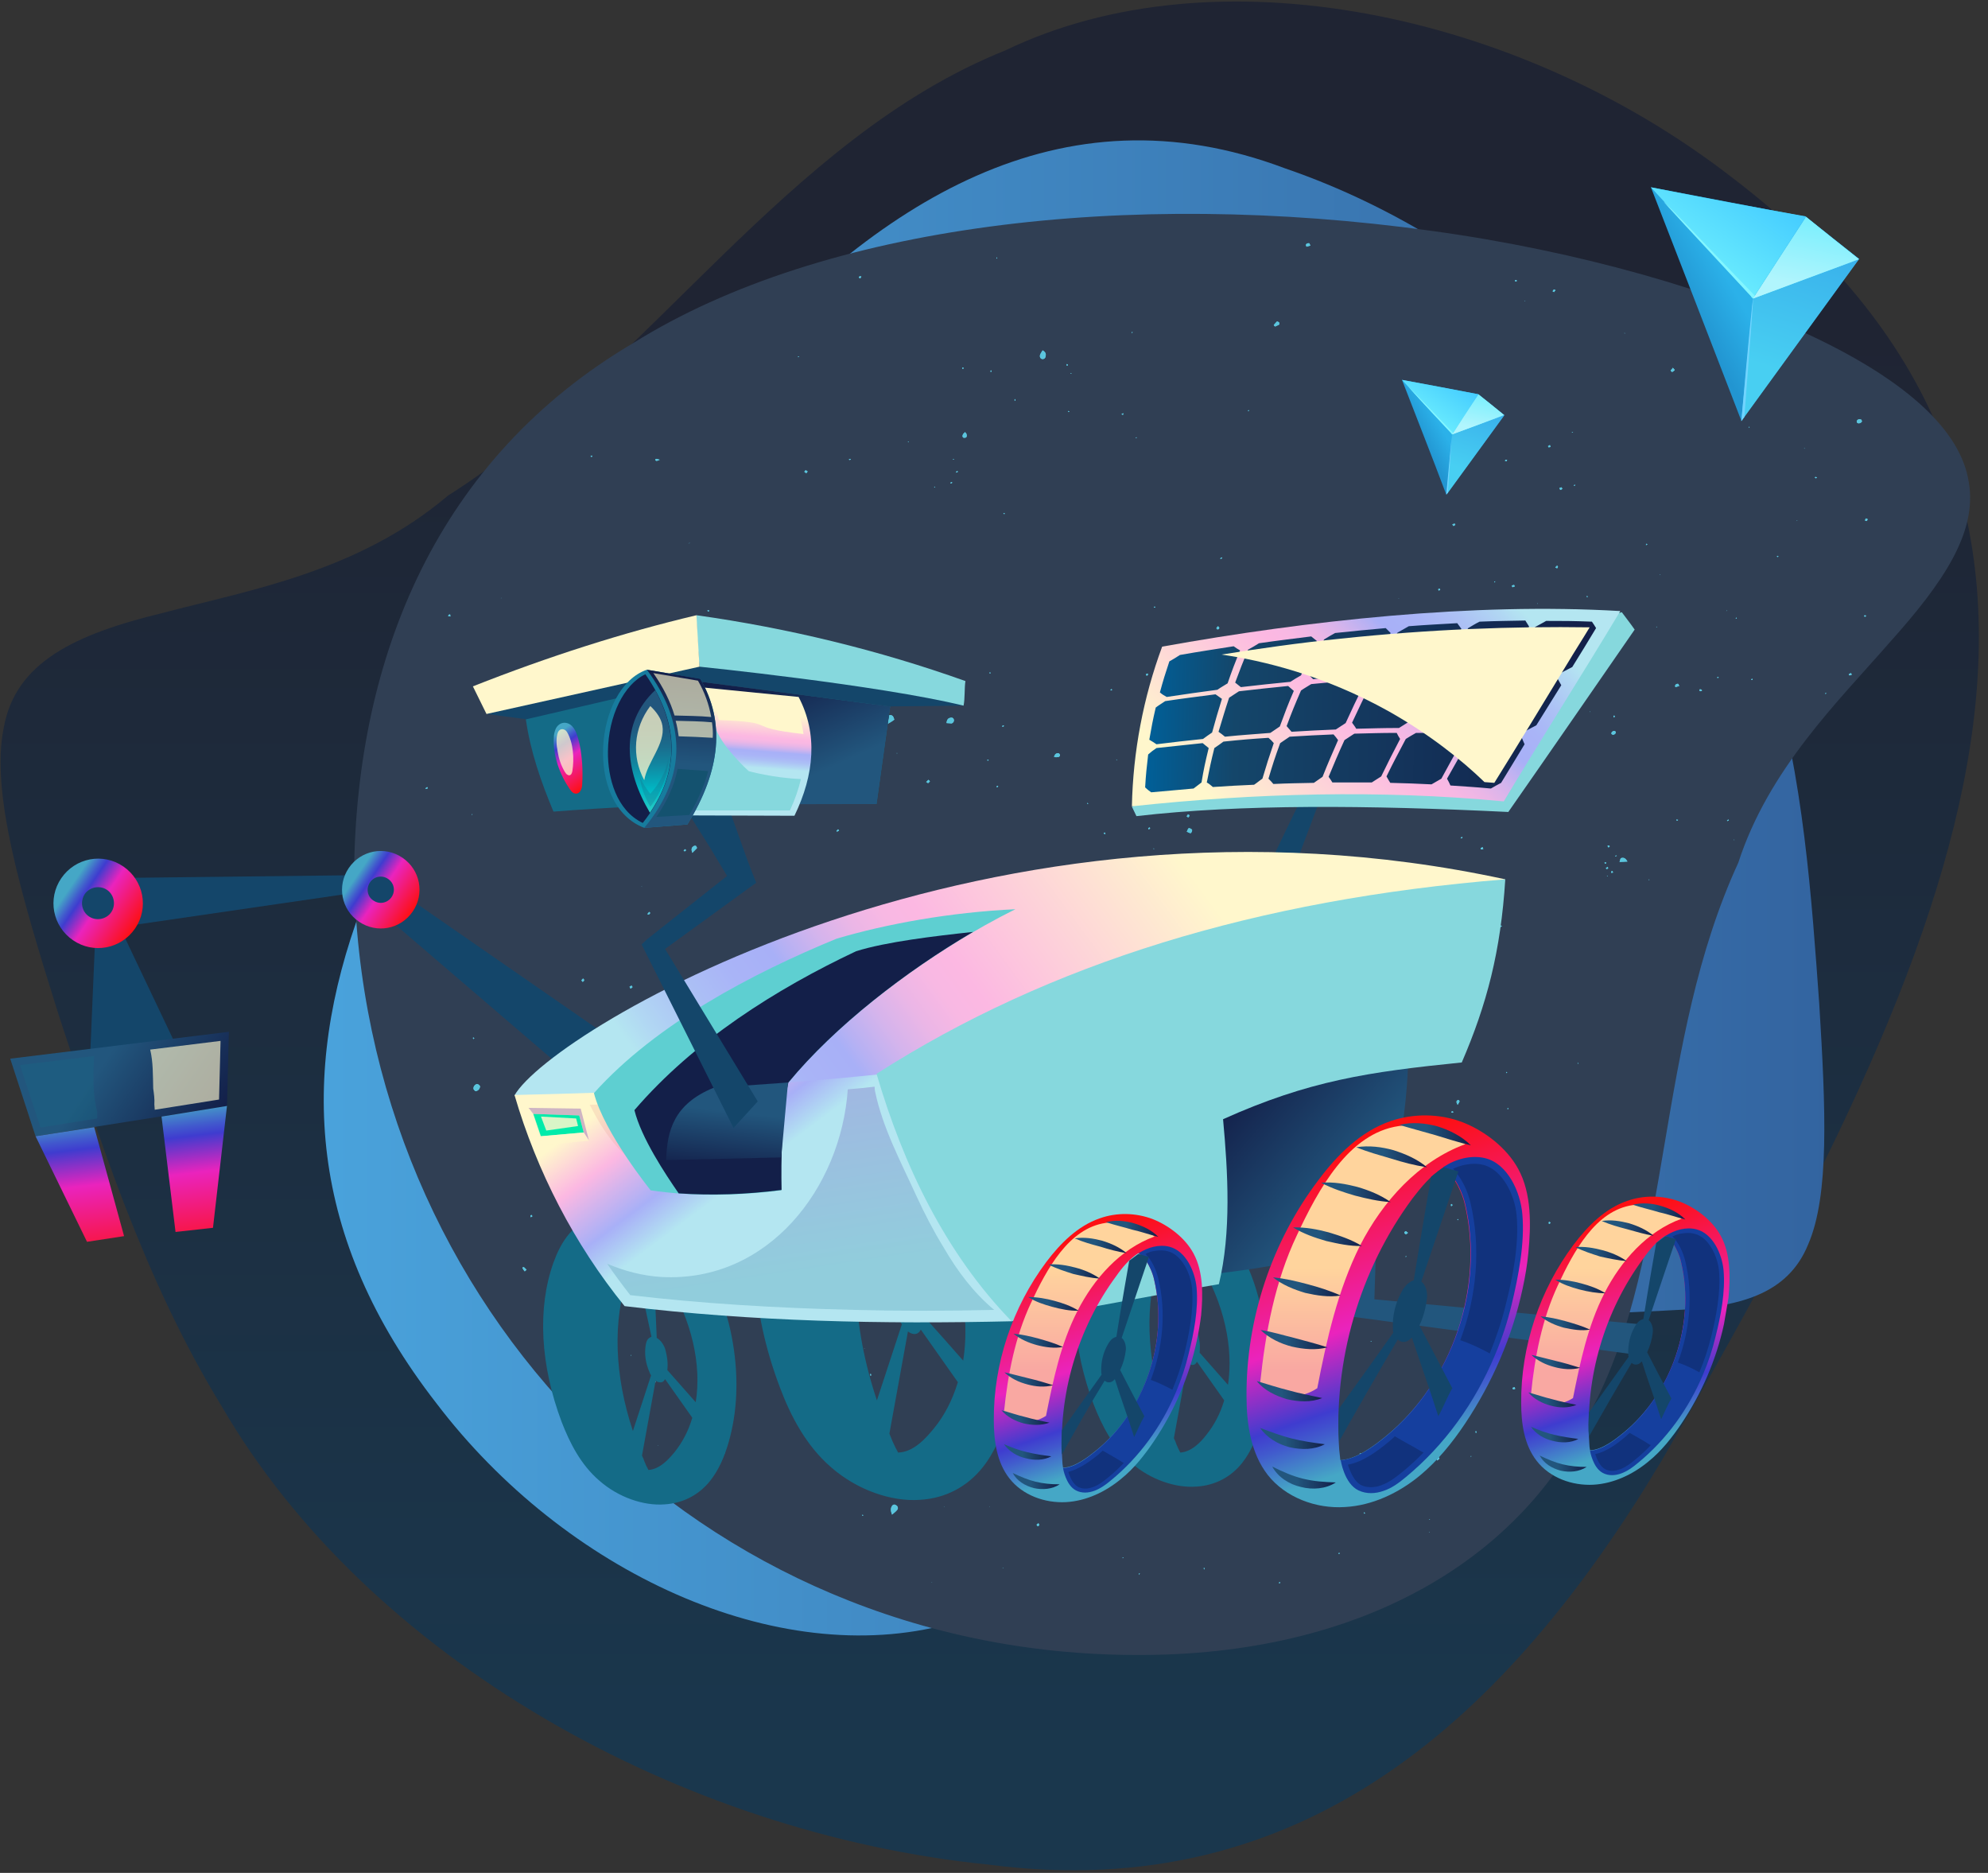 <svg xmlns="http://www.w3.org/2000/svg" xmlns:xlink="http://www.w3.org/1999/xlink" id="Layer_1" x="0" y="0" version="1.1" viewBox="87 53 525.5 495" xml:space="preserve"><rect x="87" y="53" width="525.5" height="495" fill="#333333" stroke="none"/><defs><path id="SVGID_64_6" d="M-1-1h-1l1-1z"/><path id="SVGID_61_6" d="M1 1h1L1 2z"/><path id="reuse-1" d="M269.2 196.5l-.2.2s0-.1.1-.1c0 0 .1 0 .1-.1zm256.6 8.4l.1-.1v.2zM219.5 211v.1h-.1zm237.2.2v-.1h.1zm36.7 1.4l-.1-.1h.2zm50 1.8l.1-.1v.2zm-46.6 2.3v.2h-.1zm28.2 2l-.2.1.1-.2zm-78.3 132.4l.1.1h-.2zm-6.1-60.4l-.1.1v-.2zm-90.9 18.1c-.1.1-.1.1-.2.1l-.1-.1h.3zm12.9-163.2c.9.5.9 1 .8 1.6-.1.4-.3.7-.8.7s-.8-.5-.7-1c.1-.4.4-.8.7-1.3zm-20.5 21.6c.2.3.4.4.4.6.1.4.1.8-.4.9h-.4c-.4-.3-.3-.6-.1-1l.5-.5zm26.8-17.6c0-.1.1-.3.1-.4.1.1.2.1.3.2 0 0 0 .2-.1.2h-.3zm-19.9 1.7c-.1 0-.2-.1-.2-.1 0-.1.1-.2.1-.3 0 0 .2 0 .2.1 0 0 0 .2-.1.3zm20.3 10.5c0-.1.1-.1.1-.2.1.1.2.1.3.2-.1 0-.1.1-.2.1-.1-.1-.1-.1-.2-.1zm-35.4 20l.2-.2.1.1c0 .1-.1.1-.3.1zm21.3-22.9v-.4h.2v.4h-.2zm-28.1 11l-.1-.1c0-.1.1-.1.1-.1l.1.1-.1.1zm14.3-19.8c.1 0 .3.1.3.1 0 .1 0 .2-.1.3-.1 0-.2 0-.2-.1v-.3zm28.6 1.7c0-.1 0-.2.1-.2h.2c-.1.1-.2.1-.3.2zm-32.8 92.3c.1-1 .5-1.3 1-1.4.4-.1.8 0 .9.4.2.4-.1 1-.6 1.1-.3 0-.7-.1-1.3-.1zm28.4 8.9c.2-.3.2-.5.4-.7.3-.2.7-.4 1-.1.1.1.2.3.2.4-.1.5-.5.5-.8.5-.3.1-.4 0-.8-.1zM338 236.6c-.1 0-.3 0-.4.1v-.4s.2-.1.2 0c.1.1.2.2.2.3zm10.3 17.2v.2h-.3v-.2h.3zm.5-22.8h-.2v-.3c.1 0 .2 0 .2.1v.2zm33.5 22.9c-.1 0-.2 0-.2-.1v-.1l.2.2zm-29.9-9c-.1.1-.2.1-.4.2 0-.1-.1-.2-.1-.2.1-.1.2-.1.3-.2.1 0 .1.1.2.2zm22.2 20.4v.2c-.1 0-.1 0-.2-.1v-.2c.1 0 .1.1.2.1zm-24.1-4.2c0-.1-.1-.3 0-.3 0-.1.2-.1.3-.1 0 .1.1.2 0 .2-.1.1-.2.2-.3.2zm-11-26.4c-.1 0-.2.1-.2 0v-.2c0 .1.1.2.2.2zm52.1 118.4c-.1 0-.1.1-.2.1 0-.1-.1-.1-.1-.2l.1-.1c.1.1.2.1.2.2zm44.3-63.8h-.2v-.1zm-179.3-2.1l.1.2-.1-.1zm-18.5 41c0 .1.1.1.1.2h-.3c.1-.1.1-.2.2-.2zM445 286.9h-.2v-.1zm77.9-1.3l-.1-.1c.1 0 .1-.1.1-.1l.1.1-.1.1zm-103.8 77.2l-.1-.1.1-.1.1.1-.1.1zm19.1 3c0 .1.1.1.1.2-.1 0-.1.1-.2.1s-.1-.1-.1-.1l.2-.2zm27.7 10.2h-.2l.1-.1zm13.9.2zm-130.1 1.2c-.1 0-.1.1-.2.1 0-.1-.1-.1-.1-.2s.1-.1.1-.1l.2.2zm42.4-100.1l-.1.1-.1-.1.1-.1s0 .1.1.1zm60.6 28.8l-.1.1h.1zm-.7 75v.1h-.1zm6.8 3.9c-.1.1-.1.2-.2.2l-.1-.1c.1-.1.2-.1.3-.1zm86.7-110h-.2v-.1zM430.8 388.1v-.2.2zm0 0l-.1.1.1-.1zm6.8 3.6l.2-.1-.1.2zM340 393c.1.1.1.1.1.2l-.1.1v-.3zM211.8 268.4l-.1-.2h.2zm276.4-5.5c0 .1.1.1.1.2-.1 0-.1.1-.2.1l-.1-.1c.1-.2.2-.2.2-.2zM315.5 409.5l.1-.1-.2.1zm-.1 0zm-61.6 1.6l.1.2-.2-.1zm246.3 1.6v-.1h.1zm-195.8-89.5l-.1-.2h.2zm140.2-12c-.1 0-.1.1-.2.1l-.1-.1c.1 0 .1-.1.2-.1 0-.1.1 0 .1.1zm-244.8-49.8c-.1 0-.2.1-.3.1.1-.1.1-.2.2-.3l.1.2zm66.4 159.4l.1-.1v.2zm54.6.2l.1-.1h-.1z" class="st3_6"/><path id="reuse-0" d="M489.8 238.5c.2 0 .3-.1.5-.1.2.1.5.3.7.4-.1.1-.2.4-.2.3-.3-.1-.5-.1-.8-.3-.1.1-.1-.2-.2-.3zm-2.4-30.5c-.2.1-.4.1-.6.2l-.2-.4c.2-.1.4-.2.6-.2.1 0 .1.2.2.4zm-41.5 115c.3.2.5.3.5.4.1.3-.3.6-.6.5-.1 0-.3-.2-.2-.3.1-.3.2-.5.3-.6zM241 312.5c-.1-.2-.3-.3-.3-.4.1-.2.3-.3.4-.5.1.1.4.4.3.4 0 .3-.2.4-.4.5zm271.5-35.8l-.3.3c-.1-.1-.2-.3-.3-.4.1-.1.3-.2.4-.1.1-.1.2.1.2.2zM352 358.1c-.2-.1-.3-.2-.4-.3.1-.2.3-.3.4-.4l.3.2c0 .2-.1.4-.3.5zm-3.8-69.5c-.2.1-.4.2-.6.2 0-.1-.1-.3-.1-.4.1-.1.2-.2.4-.2.1 0 .2.2.3.4zM491 214.9c-.4.1-.6.2-.9.2-.1 0-.2-.4-.2-.5.1-.2.4-.3.5-.3.2 0 .3.2.6.6zm-67.2 135.6c.2.1.2.2.3.3l-.5.5c-.1-.1-.2-.3-.2-.3.1-.2.2-.3.4-.5zm15.1-59.1c.2.1.4.2.5.3.1.1-.1.4-.2.5h-.2c-.1-.2-.2-.3-.2-.5 0 0 .1-.2.1-.3zm-71.2 54.8c-.4.2-.6.3-.9.3-.1 0-.3-.2-.3-.2 0-.1.1-.3.2-.3.3-.1.4 0 1 .2zm-6.4 110.2c-.1-.2-.3-.4-.3-.4.1-.2.3-.3.5-.4.1.1.2.3.2.4 0 .2-.2.3-.4.4zm93.5-209.1c-.4.2-.6.4-.9.4-.1 0-.3-.4-.3-.5.1-.2.3-.3.5-.3s.4.2.7.4zM409 218.5c.1.2.3.3.3.4 0 .4-.3.5-.6.4-.1 0-.2-.3-.1-.4 0-.1.2-.2.4-.4zm-74.5 112.8c-.2.1-.3.3-.5.4 0 0-.2-.1-.3-.2l.4-.4c.1-.1.3.1.4.2zm-20.1-204.7c-.2-.1-.3-.2-.4-.3.1-.1.2-.3.3-.3.1 0 .3.1.4.1-.1.1-.2.3-.3.5zM429 299c.1.3.3.6.3.7-.2.2-.5.3-.7.4l-.2-.3c.2-.3.4-.5.6-.8zm-174.8 14.9c-.1.1-.3.2-.5.4-.1-.2-.2-.3-.3-.5.2-.1.3-.2.5-.3.2.1.2.2.3.4zm322.3-82.6c-.2.1-.4.2-.6.2-.1 0-.2-.2-.2-.3.2-.1.3-.2.5-.3.1 0 .2.2.3.4zM470.8 371.2c0 .1.2.3.1.4s-.2.1-.3.2c0-.1-.1-.3-.1-.4 0-.1.2-.1.3-.2zm-17.2-61.4c-.1.4 0 .7-.2.9-.1.2-.4-.2-.3-.5.1-.1.3-.2.5-.4zm58.1-27.1c-.1-.1-.2-.2-.2-.3.2-.1.3-.2.5-.3 0 .1.1.3.1.4-.2.1-.3.2-.4.2zm-83.5 37.6c0-.1-.1-.3-.1-.4.1-.1.2-.1.4-.2 0 .1.1.3.1.4 0 .1-.2.1-.4.2zm50.9-42.9c-.2 0-.4.1-.6.1-.1 0-.1-.2-.1-.4.2-.1.4-.1.6-.2-.1.1 0 .3.1.5zm-20.3-15.1c0 .2 0 .3-.1.4-.1.2-.3.3-.5.4 0 0-.3-.2-.2-.3.1-.2.2-.4.4-.5h.4zm37.8 113.6l.3.3c-.1.1-.3.2-.4.3-.1-.1-.2-.3-.1-.4-.1-.1.1-.1.2-.2zm.3-204.8c-.2.1-.4.1-.6.1l-.1-.3c.2-.1.4-.2.5-.3 0 .1.1.3.2.5zm.9-40.9c-.2-.1-.3-.2-.4-.2.1-.2.2-.4.4-.5l.4.2c-.2.2-.3.3-.4.5zm82.4 59.8c.2.1.3.1.5.2-.1.2-.1.4-.3.5l-.4-.1c0-.2.1-.4.2-.6zm-66.7 52.6v-.4l.2-.1c.1.1.1.2.2.3-.2.1-.3.2-.4.2zm-28.6-2.9c-.1.1-.1.3-.2.4-.1.1-.2.1-.3.1v-.6c0-.1.2-.2.3-.2 0 .1.1.2.2.3zm28.3 43.5c.1.1.1.2.2.4-.1 0-.3.1-.4.1-.1 0-.1-.2-.1-.3 0-.1.2-.2.3-.2zm-103.3-82.9l.2.2c-.1.1-.2.1-.4.2 0 0-.1-.1-.2-.1.2-.1.3-.2.4-.3zm-12.6 168.2c-.1.1-.1.3-.2.4-.1 0-.3-.1-.4-.1.1-.1.1-.3.2-.4.1 0 .3.1.4.1zm90.1-241.3c.1-.1.2-.2.3-.2.1 0 .2.1.3.2-.1.1-.2.2-.3.2-.1 0-.2-.1-.3-.2zM357.9 439.5c.1.1.2.2.2.3-.1.1-.2.1-.4.2 0 0-.1-.1-.2-.1l.4-.4zm140.7-236.3c-.2-.1-.3-.1-.5-.2.2-.2.3-.4.5-.5.1.1.3.2.2.3 0 .2-.1.3-.2.4zm-149.2 108l-.3.3c-.1-.1-.1-.2-.2-.4 0 0 .1-.1.2-.1s.2.1.3.2zm97 126c.1 0 .2-.1.3-.1 0 .1.1.2.1.2-.1.1-.2.1-.3.1-.1-.1-.1-.1-.1-.2zM248.2 363c-.2.1-.4.1-.6.2 0-.1-.1-.3 0-.4s.2-.2.4-.2c0 .1.1.2.2.4zm191.3-.9h-.4c0-.1.1-.2.1-.2h.4c-.1.1-.1.1-.1.2zm-73.6-1.2c-.1.1-.2.2-.2.3-.1-.1-.1-.2-.2-.3l.1-.2c.1 0 .2.1.3.2zm58.6 68.4l-.3.3c-.1-.1-.2-.3-.3-.4.1-.1.3-.1.4-.2.1 0 .2.1.2.3zm43.2-220.4c-.1.1-.3.1-.4.2 0-.1-.2-.3-.1-.4.1-.1.3-.1.4-.1 0 0 .1.2.1.3zm-91.8 149.2c.2.2.2.3.3.4-.2.1-.3.2-.5.4 0-.1-.1-.2-.1-.2.1-.2.2-.3.3-.6zm69.3-100.7c-.1.1-.2.2-.3.2-.1-.1-.1-.2-.2-.3 0 0 .1-.1.2-.1.1.1.2.1.3.2zm22.5 71.1c-.1.1-.3.1-.4.2 0-.1-.1-.3-.1-.4.1 0 .3-.1.4-.1 0 0 0 .2.1.3zm-204.2 28.3c.1.1.2.1.3.2-.1.1-.2.2-.4.2 0 0-.2-.1-.1-.1 0-.1.1-.2.2-.3zm86.4 65.9c0 .1.2.3.1.4s-.3.1-.4.2c0-.1-.1-.3-.1-.3.1-.2.3-.2.4-.3zm35-.5c-.1 0-.3.1-.4.1s-.2-.3-.1-.3c.1-.1.2-.1.4-.2.1.2.1.3.1.4zm53.2-133c.1.1.2.2.2.3 0 .1-.2.2-.3.2 0-.1-.1-.1-.1-.2s.1-.2.2-.3zm3.6 18.1c.2.1.3.2.4.2-.1.2-.2.3-.3.4-.1 0-.2-.1-.4-.2.1 0 .2-.2.3-.4zm-55.6 113.9c-.2.1-.3.1-.5.2 0-.1-.1-.3-.1-.4.1-.1.3-.2.4-.3.1.1.1.3.2.5zm101.4-1.1c-.2 0-.4.1-.5.1s-.1-.2-.2-.4c.2-.1.4-.1.5-.2.1.1.2.2.2.5zM206.1 215.9h-.6c0-.1 0-.3.1-.4.1-.1.3-.1.4-.1 0 .2 0 .3.1.5zm230.4 98.8c.1.2.2.2.3.3-.2.1-.3.2-.5.3l-.1-.1c.1-.2.2-.3.3-.5zm-196.1 94c-.1.1-.2.1-.3.2 0-.1-.1-.2-.1-.3.1 0 .2-.1.4-.1v.2zm162-.4c-.1 0-.3.1-.4.1 0-.1-.1-.3-.1-.3.1-.1.2-.1.4-.2.1.2.1.3.1.4zm-190-80.9c-.1.1-.2.2-.3.2 0-.1-.1-.2-.1-.3 0 0 .1-.1.2-.1 0 .1.1.2.2.2zm121.8-1.9h-.4c0-.1.1-.2.1-.2h.4s-.1.1-.1.2zm138-159.2l.3.3c-.2.1-.3.2-.5.3l-.2-.1c.2-.1.3-.3.4-.5zM391 272c-.1.1-.2.1-.4.2 0-.1-.1-.3-.1-.3.1-.1.2-.1.3-.2.2 0 .2.1.2.3zm-132.1 22.3c-.2.2-.3.4-.4.4s-.3-.1-.4-.1c.2-.2.3-.4.5-.6l.3.3zm232.3-73.5c-.1.1-.1.3-.2.4-.1-.1-.3-.1-.4-.2 0-.1.1-.3.1-.4.3.1.4.1.5.2zM329.3 346.1c-.1-.2-.2-.3-.2-.4.1-.1.3-.2.4-.3 0 0 .1.1.1.2s-.2.3-.3.5zm160.4-123.4c-.1.1-.1.2-.2.3-.1-.1-.1-.2-.2-.3.1-.1.2-.2.3-.2.1.1.1.2.1.2zm-180.9 49.8c-.2.1-.3.2-.5.3-.1 0-.2-.2-.2-.2l.4-.4c.1 0 .2.1.3.3zm91.9.3c.2-.3.3-.8.5-.9s.8.2.9.4c.1.3-.2.9-.4.9-.3 0-.7-.3-1-.4zm0-4c.1-.2.1-.4.3-.5.1-.1.4.1.4.2s-.1.4-.2.5c-.2 0-.4-.1-.5-.2zm41.6 28.7c-.1.1-.3.1-.4.2 0-.1-.1-.3-.1-.4.1 0 .3-.1.4-.1 0 0 .1.2.1.3zm48.6-71c-.2-.4.8-1.4 1.3-1.2.3.1.5.9.1 1.3-.5.4-1.3.2-1.4-.1zm-247.5-52.7c-.1-.1-.2-.1-.3-.2.1-.1.2-.2.3-.2 0 0 .1.1.2.1-.1 0-.1.2-.2.3zm18 .7c-.4.2-.6.3-.9.3-.1 0-.3-.2-.3-.2 0-.1.1-.3.2-.3.3-.1.4.1 1 .2zm44.9 53.7h-.6c0-.1 0-.3.1-.3.1-.1.2-.1.4-.2 0 .2 0 .3.1.5zm72.4 45.1l.3-.3c.1.1.1.2.2.3l-.1.2c-.1-.1-.2-.2-.4-.2zm108.7-44.1c-.1.1-.1.3-.2.4-.1 0-.3-.1-.4-.1.1-.1.1-.3.2-.3.1-.2.2-.1.4 0zM274 397.8c-.2.1-.4.1-.5.2 0-.1-.1-.3-.1-.4l.3-.3c.1.1.2.3.3.5zm167.2-95.5c-.1-.1-.2-.2-.2-.3.2-.1.3-.2.5-.3 0 .1.2.3.1.4-.1.2-.3.2-.4.2zm-51.1-70.7c-.1-.1-.1-.2-.2-.4.2-.1.4-.2.5-.2 0 .1.1.3 0 .4 0 .1-.2.1-.3.2zm95.3-57c-.1.1-.1.3-.2.3s-.2-.1-.4-.1c.1-.1.1-.3.2-.3s.3.1.4.1zm-65.8 163.1v-.4s.1-.1.2-.1c.1.1.1.2.2.2-.2.2-.3.3-.4.3zm-143.7-24c-.1.1-.1.3-.2.4-.1 0-.3-.1-.4-.1.1-.1.1-.3.2-.4.1 0 .2.1.4.1zm227.5-132.4c-.1 0-.3 0-.4.1v-.2c.1 0 .3 0 .4-.1v.2zm-48.2 155.2c.1.1.3.1.3.2s-.1.3-.1.4c-.1-.1-.3-.1-.4-.2.1-.2.1-.3.2-.4zm-117.4 45c-.1.1-.1.3-.2.4-.1 0-.3-.1-.4-.2.1-.1.1-.3.2-.4.1 0 .3.2.4.2zm114.2-2.2c-.1.1-.1.3-.2.4-.1 0-.2-.1-.4-.1.1-.1.1-.3.2-.4.1-.1.2 0 .4.1zm-9.2-43.5c-.1.1-.2.1-.3.2 0-.1-.1-.3-.1-.4s.2-.1.3-.2c0 .2 0 .3.1.4zm-62-100.7l.2.2c-.1.1-.2.1-.3.2 0 0-.1-.1-.2-.1l.3-.3zm29.1 80.7c-.1-.1-.2-.1-.3-.2.1-.1.2-.2.3-.2 0 0 .1.1.2.1-.1.1-.2.2-.2.3zm-141.5-38.1c-.2.1-.3.3-.4.3s-.2-.1-.3-.2l.4-.4c0 .1.1.2.3.3zm-12.1 57.7c.1 0 .1.1.2.1l-.3.3-.1-.1c0-.2.1-.2.2-.3zm223.5 40.8l-.3.6s-.2 0-.3-.1c0-.1 0-.2.1-.2.1-.1.3-.2.5-.3zm-106.4-43.5c-.1.1-.1.3-.2.4-.1 0-.2-.1-.4-.1.1-.1.1-.3.2-.4s.3 0 .4.1zm98.3-141c-.2.1-.3.3-.5.3-.1 0-.2-.3-.3-.4.2-.1.4-.2.6-.2 0-.1.1.1.2.3zm-231.9 47.1c-.1-.1-.2-.1-.3-.2 0-.1.1-.1.1-.2h.3c0 .1-.1.3-.1.4zm101.6.1c-.1 0-.2.1-.3.1v-.2c.1 0 .2-.1.3-.1v.2zm87.3 92.6l-.2.4c-.2 0-.3-.1-.5-.2.1-.1.1-.3.2-.3s.3.1.5.1zM315.1 453.6h-.2c0-.1.1-.2.1-.3l.1.1c.1 0 .1.1 0 .2zM430 324.4c0 .1.1.3.1.3-.1.1-.2.1-.4.2 0-.1-.1-.3-.1-.4s.2-.1.4-.1zm42.5 50.9s-.1.1-.1.2l-.2-.2c.1 0 .1-.1.2-.1l.1.1zm-50.4-134.2c-.1-.1-.2-.1-.2-.2 0 0 0-.2.1-.2h.3c0 .1-.1.3-.2.4zm100-44v-.3l.2-.1c.1.1.1.2.2.2-.2.1-.3.1-.4.2zM227.7 374.5c-.1.1-.2.1-.4.2 0-.1-.1-.3-.1-.4.1-.1.2-.2.3-.2.1.1.2.2.2.4zm221.1-93.1c-.1.1-.1.3-.2.3s-.3-.1-.4-.1c.1-.1.1-.3.2-.3s.3.1.4.1zm20.7 24.5c0-.1-.1-.3-.1-.4s.2-.1.4-.2c0 .1.1.3.1.4-.1.1-.2.1-.4.2zm-173.2 8.7c-.1.1-.2.2-.2.3-.1-.1-.1-.2-.2-.3l.3-.3c0 .2 0 .2.1.3zm70.8 5.8c0 .1.1.1.1.2-.1.1-.2.1-.3.2l-.1-.1c.1-.2.2-.2.3-.3zm127-77.5c-.1.2-.2.4-.3.4-.2 0-.4-.1-.5-.2.1-.1.1-.3.2-.3.2 0 .4.1.6.1zm-179.8 87.7v.2h-.2v-.3c.1 0 .2.1.2.1zM504 334c.1 0 .1 0 .2-.1 0 .1 0 .2.1.2h-.2c-.1 0-.1-.1-.1-.1zm-18.7 2.6c-.1 0-.1 0-.2-.1.1-.1.1-.2.2-.2 0 .1.1.1.1.2 0 0-.1 0-.1.1zM350.6 121.2c0 .1-.1.1-.1.2 0-.1-.1-.1-.1-.2s.1-.1.1-.2c0 0 .1.1.1.2zm37.5 220.6h.1l-.1.2zm-111.6.3c-.1 0-.2.1-.3.1 0 0 0-.1-.1-.2.2.1.3.1.4.1zm11.2-.1c.1 0 .1.1.2.1-.1.1-.2.1-.3.2 0-.1-.1-.1-.1-.2.1 0 .2-.1.2-.1zm109.2 3.3c-.1 0-.2.1-.3.1v-.4s.1-.1.2-.1c0 .2 0 .3.1.4zm88.8.6v.2c-.1 0-.1 0-.2.1v-.3c.1-.1.1 0 .2 0zm-228 .8l-.1.1v-.3c0 .1 0 .2.1.2zm213.5.2c-.1.1-.2.2-.3.2-.1 0-.2-.1-.3-.2.1-.1.2-.2.3-.2.1 0 .2.1.3.2zm-8.8 1.4c0 .1 0 .2-.1.2s-.1 0-.2-.1c0-.1 0-.2.1-.2.1.1.2.1.2.1zm-29.3.5l.2-.1v.2zm-2.6 1.1c.1 0 .2 0 .2.1s0 .1-.1.2c-.1 0-.2 0-.2-.1 0 0 .1-.1.1-.2zm17.3 2.8c0 .1 0 .1-.1.2-.1-.1-.2-.1-.2-.2 0 0 .1-.1.1-.2l.2.2zm-102.4.4l.2-.1v.2zm-75 4.4c-.1 0-.2-.1-.2-.1.1-.1.1-.2.2-.4.1 0 .2.1.2.1-.1.2-.1.3-.2.4zM386.3 141h-.1s0-.1-.1-.2h.3c-.1.1-.1.2-.1.2zm130.1.1v-.1l.2.1zM415.2 357.8s0 .1-.1.1-.1 0-.2-.1c0 0 0-.1.1-.1 0 .1.1.1.2.1zm-6.1 2.9c0-.1-.1-.1-.1-.2.1 0 .2-.1.2-.1v.2c0 .1-.1.1-.1.1zm39.6 5.1h-.1v-.2zm-14.5 3.9v.2c-.1 0-.1 0-.2.1v-.3h.2zm-133.7 3.6c-.1 0-.1 0-.2.1 0-.1.1-.2.1-.3.1.1.1.1.1.2zm33 6c-.1.1-.1.2-.2.3l-.1-.1c0-.1.1-.2.2-.3l.1.1zm11.7 4.8c0-.1-.1-.1-.1-.2.1 0 .2-.1.2-.1v.2c.1 0 0 .1-.1.1zM417 161.4c.1 0 .1 0 .2.1-.1.1-.2.1-.2.2l-.1-.1c0-.1.1-.1.1-.2zm-33 1.1c-.1.1-.3.1-.4.1 0 0-.1-.1-.1-.2.1-.1.3-.1.4-.2 0 .1 0 .3.1.3zm61.3 229.3h.1v.2h-.3c.1-.1.2-.1.2-.2zm104.2-225.9c-.1 0-.1.1-.2.1l-.1-.1c.1 0 .1-.1.2-.1l.1.1zm-47 1.4s0-.1.1-.1h.2s0 .1-.1.1h-.2zm-115.3 1.4s0-.1.1-.1h.2s0 .1-.1.1c-.1.1-.1 0-.2 0zm8.3 231.5v.1h-.1zm-15.2 1v.1l-.2-.1zm-131.1 5.1l-.2.2c0-.1-.1-.2-.1-.4 0 0 .1-.1.1-.2 0 .2.1.3.2.4zm62.3-231.7c0-.1-.1-.1-.1-.2.1-.1.2-.1.4-.1 0 0 .1.1.1.2-.2 0-.3 0-.4.1zm-4.4 232.5c-.1 0-.1 0-.2-.1.1-.1.1-.2.2-.2 0 .1.1.1.1.2 0 0-.1 0-.1.1zm142.5.4c-.1 0-.1.1-.2.1l-.1-.1c.1-.1.2 0 .3 0zM339.8 177.9c0-.1-.1-.1-.1-.2.1-.1.2-.1.4-.2 0 0 .1.1.1.2-.1.1-.2.1-.4.2zm-44 231.1c0 .1 0 .1-.1.2l-.2-.2.1-.1c.1 0 .2 0 .2.1zm271.5-229.8c-.1.1-.2.2-.3.2s-.2-.1-.3-.2l.1-.1c.2-.1.3 0 .5.1zm-229.1 1.4c.1-.1.2-.1.4-.2 0 0 .1.1.1.2-.1.1-.2.1-.4.2 0 0 0-.2-.1-.2zm-20.9 235.9c-.1 0-.1.1-.2.1 0-.1-.1-.2-.1-.4 0 0 .1-.1.2-.1 0 .2.1.3.1.4zm78.4 0c0-.1-.1-.1-.1-.2.1 0 .1-.1.2-.1v.2c0 .1 0 .1-.1.1zm-135.3 1.9c0-.1-.1-.2-.1-.3 0 0 .1 0 .1-.1v.4zm92.2-229.7c0 .1-.1.1-.1.2-.1-.1-.2-.1-.3-.2.1 0 .1-.1.2-.1s.1.1.2.1zm56.2 229.2c0 .1-.1.1-.1.2-.1-.1-.2-.1-.2-.2.1 0 .1-.1.2-.1l.1.1zm18 4.4c0 .1-.1.1-.1.2v-.3l.1.1zm-14.6 3.2c-.1 0-.2.1-.3.1v-.4s.1-.1.2-.1c0 .1 0 .3.1.4zm83.3.3c0 .1 0 .1-.1.2l-.2-.2.1-.1c.1 0 .2 0 .2.1zm-110.7 1.6c0 .1 0 .1-.1.2-.1 0-.1 0-.2-.1 0-.1 0-.2.1-.2 0 0 .1 0 .2.1zm92.4 3.8c0 .1.1.3.1.4 0 0-.1.1-.2.1 0-.1-.1-.3-.1-.4.1 0 .2 0 .2-.1zm-84.9 5.5l.1-.2.1.2zm73.6 1.9l-.1.1v-.3c.1.1.1.2.1.2zm-111.7.7c0-.1-.1-.2 0-.2h.1s0 .1-.1.2zm23.9.1c0-.1-.1-.1-.1-.2.1 0 .2-.1.3-.1 0 .1.1.2 0 .2 0 .1-.1.1-.2.1zm64.3-.6s0 .1-.1.1c0-.1-.1-.1-.1-.2.1.1.2.1.2.1zm114.7-238.7c-.1.1-.2.1-.3.1 0 0-.1-.1-.1-.2.1 0 .2-.1.3-.1 0 .1.1.2.1.2zM435.9 450.7l.2.1h-.2zm11.9 2.2c0 .1-.1.1-.1.2-.1-.1-.1-.2-.2-.3l.1-.1c.1.1.2.1.2.2zM482 206.7c.1 0 .1 0 .2-.1v.3h-.2v-.2zm-41.1 256.7c.1 0 .2 0 .2.1s0 .1-.1.2c-.1 0-.1 0-.2-.1.1-.1.1-.1.1-.2zm65.5-252.8c.1 0 .1-.1.2-.1 0 .1 0 .2.1.3h-.2c-.1-.1-.1-.2-.1-.2zm-122.6 254h.1v.2h-.2s.1-.1.1-.2zm-31.6 2.9l-.2-.1h.2zm53.2.2l-.1.1c-.1-.1-.1-.2-.1-.4l.1-.1c0 .2.1.3.1.4zm-13.2-254.1c-.1 0-.1 0-.2-.1l.2-.2s.1.1.2.1c-.1.1-.1.2-.2.2zm-4 255.5s-.1.1-.1 0c0 0-.1-.1-.1-.2.1 0 .2 0 .3-.1-.1.2-.1.3-.1.3zM274.1 214.6c0-.1-.1-.2-.1-.3h.4l.1.2c-.2 0-.3.1-.4.1zm305.8 1c.1 0 .2.1.4.1-.1.1-.1.2-.2.3-.1 0-.2-.1-.4-.1.1-.1.1-.2.2-.3zm-109 .7c-.1 0-.1.1-.2.1 0-.1-.1-.2-.1-.2h.2s0 .1.1.1zm75.1.2c-.1 0-.1 0-.2-.1l.2-.2c0 .1.1.1.1.2 0 0-.1 0-.1.1zm-48.7 11.7c-.1.1-.2.3-.2.3-.1 0-.3-.1-.4-.2.1-.1.1-.2.2-.2s.2 0 .4.1zm43.6 3.8c.1 0 .2-.1.3-.1 0 0 .1.1.1.2-.1 0-.2.1-.4.1.1 0 .1-.1 0-.2zm-49.4.8c.1.1.1.2 0 .3s-.3 0-.3-.1c-.1-.1.2-.2.3-.2zm12.5-2.1c.2.1.2.5 0 .6-.2.2-.8-.1-.8-.3s.6-.5.8-.3zm5.2-9.1v.2c-.1 0-.2 0-.2-.1s.2-.2.2-.1zm-4.5 2.3c-.1 0-.1-.1-.1-.1 0-.1.2-.1.2-.1 0 .1 0 .2-.1.2zM453 234.1v.2l-.1-.1zm26.5 1.2v.1c-.1 0-.1 0-.2.1v-.3c.1.1.1.1.2.1zm56.8-.1c.2-.1.6.1.6.3 0 .1-.5.3-.6.1-.1-.1-.1-.3 0-.4zm33.3.9c.1 0 .1 0 .1.1s0 .1-.1.2c-.1 0-.1 0-.1-.1s.1-.2.1-.2zm-88.4 6.4l.2.1h-.2zm19.6 2s0-.1.1-.1h.2s0 .1-.1.1h-.2zm-54.6.8c.1 0 .1 0 .2-.1v.3h-.2v-.2zm51.4 3.5c-.1 0-.1 0-.2.1 0-.1 0-.2-.1-.2h.2c.1 0 .1 0 .1.1zm-68.5 2.3c0 .1-.1.2-.1.2-.1-.1-.2-.2-.2-.4 0 .1.2.1.3.2zm50.4.2c-.1-.1-.2-.1-.3-.2.1 0 .1-.1.2-.1s.2.1.3.1l-.2.2zm-155.5.8l.1-.1.1.1zm128.5 5.4c0-.1-.1-.1-.1-.2.1 0 .2-.1.4-.1l.1.1c-.1.1-.3.1-.4.2zm20.4 3.3c-.1 0-.1 0-.2-.1.1-.1.1-.2.2-.2 0 .1.1.1.1.2 0 0 0 .1-.1.1zm7 .8c-.1 0-.1.1-.2.1 0-.1-.1-.1-.1-.2h.2c.1 0 .1.1.1.1zm-21 .7l.3-.3-.3.3c-.1 0 0 0 0 0zm71.7 7.4c-.1.1-.2.2-.3.2s-.1-.1-.2-.2l.1-.1c.1 0 .3.1.4.1zm13.3-.1c0 .1.1.1.1.2-.1.1-.2.1-.4.2l-.1-.1c.2-.2.3-.3.4-.3zm-70.8 4.8c.1-.1.2-.1.4-.2 0 0 .1.1.1.2-.1.1-.2.1-.4.2 0 0 0-.1-.1-.2zm40.8 4.8c.1 0 .2-.1.4-.1l.1.1c-.1 0-.2.1-.4.1 0 .1 0 0-.1-.1zm-2.6 2.1c-.1-.1-.1-.2-.2-.3.1 0 .2-.1.4-.1 0 0 .1.1.1.2-.1.1-.2.1-.3.2zm.5 3.1l.2.1-.2.1zM385.2 286c-.1 0-.1 0-.2-.1l.2-.2.1.1c0 .1-.1.2-.1.2zm53 .9c0 .1.1.1.1.2s-.1.1-.1.2c-.1-.2 0-.3 0-.4zm45.6 10.7l.2.2c-.1.1-.2.1-.4.2 0 0-.1-.1-.2-.1.1-.2.3-.2.4-.3zm-128.2 3.1c-.1 0-.1.1-.2.1 0-.1-.1-.2-.1-.3h.2c0 .1 0 .2.1.2zm40.6 1.9c-.1 0-.2.1-.2.1v-.1c0-.1 0 0 .2 0zm67.1 2.1l.1-.1.1.2zm-18.3 1.2s0-.1.1-.1h.2s0 .1-.1.1c0 .1-.1 0-.2 0zm35.1.5c0-.1-.1-.2-.1-.3 0 0 .1 0 .2-.1-.1.2-.1.3-.1.4zm-114.2 4.3c-.1.1-.1.2-.2.4-.1-.1-.2-.1-.2-.1 0-.1.1-.2.2-.4.1 0 .2 0 .2.1zm113 1.7c0 .1.1.1.1.2-.1.1-.2.1-.4.2 0 0-.1-.1-.1-.2.2-.1.3-.2.4-.2zm-83.3 3.9c0 .1 0 .1.1.2h-.2s0-.1-.1-.1c0 0 .1-.1.2-.1zm10.3 1.9c0 .1-.1.1-.1.2-.1-.1-.1-.2-.2-.2.1 0 .1-.1.2-.1 0-.1 0 0 .1.1zm1.1 5.8c-.1 0-.1.1-.2.1 0-.1-.1-.2-.1-.3h.2c.1.1.1.2.1.2zm30.5.1c-.1 0-.1.1-.2.1 0-.1 0-.2-.1-.3h.2c.1.1.1.2.1.2zm-64.6 1.4c-.1-.1-.2-.2-.2-.3 0-.1.1-.2.2-.2l.1.1c0 .1 0 .2-.1.4zm117.2-192.9l-.1-.1h.2zm-191.9 14.7c-.1 0-.1.1-.2.1l-.1-.1c.1 0 .1-.1.2-.1 0-.1.1 0 .1.1zM564 171.4v.2l-.1-.1zm-224.8 3c-.1 0-.1.1-.2.1s-.1-.1-.1-.1c.1 0 .1-.1.2-.1 0 0 0 .1.1.1zm222.9 16.2l-.1.1v-.2zm-292.8 6v-.1h-.1z" class="st3_6"/></defs><style>.st3_6{fill:#5bc5dd}.st8_6{fill:#6cedfd}.st9_6{fill:#83f6ff}.st11_6{fill:#71d4ff}.st17_6{fill:#14466a}.st18_6{fill:#86d8dd}.st20_6,.st21_6{enable-background:new}.st20_6{fill:#fff7cc;opacity:.65}.st21_6{opacity:.3}.st21_6,.st27_6{fill:#146b87}.st34_6{fill:#131f49}.st41_6{fill:#153f9e}.st42_6{fill:#11327d}.st75_6{fill:#fff7cc}</style><linearGradient id="SVGID_1_6" x1="348.619" x2="348.619" y1="-584.616" y2="-204.023" gradientTransform="matrix(1 0 0 -1 0 -64.404)" gradientUnits="userSpaceOnUse"><stop offset="0" stop-color="#1a374d"/><stop offset="1" stop-color="#1f2433"/></linearGradient><path fill="url(#SVGID_1_6)" fill-rule="evenodd" d="M145.5 424.5c-20.4-33.3-32.4-71.1-43-103.3-10.2-32.4-18-59.1-14.5-75.9 3.1-17.3 18.9-24.7 42-30.3 22.7-6 51.6-10.8 75.4-31 52.9-33.5 89.2-94.4 147.4-117.7C408 39.7 488 55.9 544.7 99.8c112.8 85.8 61.7 201.2-18.5 339.3-40.6 67.8-94.6 117.6-177.9 106.7-81.5-8.2-164.1-54.5-202.8-121.3" clip-rule="evenodd"/><linearGradient id="SVGID_2_6" x1="168.051" x2="570.885" y1="-352.075" y2="-352.075" gradientTransform="matrix(1 0 0 -1 0 -64.404)" gradientUnits="userSpaceOnUse"><stop offset="0" stop-color="#4aa3dc"/><stop offset="1" stop-color="#3364a0"/></linearGradient><path fill="url(#SVGID_2_6)" fill-rule="evenodd" d="M554.7 228.3c9.1 30.1 11.2 62.5 13.2 90.1 1.7 27.7 2.7 50.4-2.9 63.4-5.4 13.4-18.4 16.8-36.4 17.5-17.8 1.1-39.9.2-61.1 12.5-45 18.3-82.7 61.3-129.7 70.4-45.5 12.3-101.6-13.8-135.5-58.4-67.8-87.4-9.6-171.9 74.2-269.7 42-47.8 90.8-79 150.2-56.6 58.7 20.1 111.4 70.8 128 130.8" clip-rule="evenodd"/><path fill="#303f54" fill-rule="evenodd" d="M465.3 114c39.5 5.4 75.8 16.1 100.8 27.9 25.3 12 39.2 25.1 41.3 38.4 2.4 13.4-6.9 26.9-20.9 42.5-13.7 15.7-32 33.5-40 58.2-21.9 47.6-17.4 103.3-38.3 143.6-18.3 40.8-62 66-120.6 65.8-115 0-205.3-91.9-207-207 .6-57 22.1-109.3 73.9-139.8 50.1-31.3 130.5-40.7 210.8-29.6" clip-rule="evenodd"/><path d="M322.8 453.3c-.4-1-.4-1.7 0-2.3.2-.3.6-.5 1-.2.5.2.7.8.4 1.2-.3.4-.8.8-1.4 1.3zM212.7 341.4c-.1-.1-.4-.3-.5-.5-.2-.6.3-1.3.9-1.4.3 0 .8.4.8.7-.1.6-.5 1.1-1.2 1.2zm140-23.4c-.5-.9-.3-1.4.1-1.8.3-.3.6-.4 1-.2.4.3.5.9.1 1.2-.4.3-.8.5-1.2.8zm102.1-73.7c-.2-.3-.4-.7-.4-1s.2-.7.5-.9c.2-.1.6-.1.8 0 .2.1.2.5.2.8-.2.6-.3 1.1-1.1 1.1zm-93.2 109.9c0-.9-.1-1.3 0-1.7.1-.2.4-.4.7-.5.2-.1.5 0 .6.1s.2.4.2.6c0 .7-.6.9-1.5 1.5zm155.6-73.5c-.6 0-1.2.1-2.1.1.2-.5.2-.9.4-1 .8-.3 1.3.2 1.7.9zm-108.4 72.6c.1-.5 0-1 .2-1.5.1-.2.6-.3 1-.4.1.3.4.8.3 1-.2.4-.7.8-1 1.1-.2 0-.3-.1-.5-.2zm-87.1-109c.2-1.1.3-1.7.4-2.3.9-.1 1.1.5 1.3 1.2-.4.3-.8.6-1.7 1.1zM270 278.4c-.4-1.1-.1-1.5.4-1.8.2-.1.5-.1.6 0s.3.5.2.6l-1.2 1.2zm111.4 32.2c0-.3-.1-.6 0-.7.1-.4.4-.7.8-.6.1 0 .3.1.3.3.2.5-.1.7-.4.9-.1 0-.3 0-.7.1zm-118.1 80.2c-.1-.1-.1-.1-.1-.2 0-1 .1-1.4.7-1.4.2 0 .5.2.5.4.2.7-.3 1-.8 1.2h-.3zm315.9-226.5c-.1.5-1 .8-1.3.4-.1-.1-.1-.3-.1-.4.2-.5.7-.6 1.2-.4.1.1.1.3.2.4zm-92.1 70.3c-.3-.1-.5-.2-.9-.3.5-.7.8-1.3 1.9-.9-.5.5-.8.9-1 1.2zm-.1.1c.1.1.3.1.4.2.2.2.4.5.4.7-.1.2-.4.4-.7.5-.3.1-.6-.1-.8-.1-.2-.8.4-1 .7-1.3zm-30.5 169.2c-.2-.4-.4-.6-.4-.7.1-.3.4-.5.6-.8.2.2.5.5.5.6-.1.3-.4.6-.7.9zm-32.8-265c.3-.3.5-.6.8-.9.1-.1.5.1.6.2.1.2.1.5 0 .6-.3.2-.7.3-1 .5-.2-.1-.3-.2-.4-.4zm-59.4 224.2c.1.1.2.2.3.4.1.5.2.9-.4 1.1-.1 0-.3 0-.4-.1-.4-.4-.2-.8.2-1.2 0-.2.1-.2.3-.2zm26.1-35.5c.3.2.6.4.5.5-.1.3-.2.5-.4.7-.1.1-.4-.1-.6-.2.2-.3.3-.6.5-1zm52.2-34.3c.1.3.2.5.2.7-.1.3-.2.5-.4.7 0 0-.3 0-.4-.1-.3-.3-.3-.7 0-1 .1-.1.3-.2.6-.3zm14.4-52.1c.2.3.6.5.5.7 0 .2-.3.4-.5.6-.1-.2-.4-.4-.4-.7 0-.1.2-.3.4-.6zm-25.6 30.2c.2.4.4.7.6 1.1 0 0-.2.2-.3.2-.4 0-.8-.5-.7-.9-.1-.2.1-.2.4-.4zm-8.3-11.2c.4 0 .8-.1 1.2-.1 0 0 .1.3.1.4-.1.4-.8.5-1.1.3-.1-.1-.1-.2-.2-.6zm1.8-11.7c.4 0 .8-.1 1.2-.1 0 0 .1.3.1.4-.1.4-.8.5-1.1.3-.1 0-.1-.2-.2-.6zm65-10c-.7.1-1.1-.1-1.3-1 .8 0 1.3.2 1.3 1zm-37.2 67.7c-.1-.2-.2-.5-.1-.7s.4-.4.7-.5c0 0 .3.2.3.3 0 .2-.1.5-.2.6-.2.2-.5.2-.7.3 0-.1 0 0 0 0zm-227.5 81.7c.2 0 .3 0 .4.1l.6.6c-.2.1-.3.3-.5.4-.2-.2-.4-.5-.5-.7-.1-.1-.1-.2 0-.4zm288.9-141.5c0 .6-.3.7-.7.8-.1 0-.3-.1-.4-.2-.2-.3.2-.8.6-.8.2-.1.4.1.5.2zm15.1-96.2c.2.3.4.4.5.6-.2.2-.4.4-.7.5-.1 0-.3-.2-.4-.4.2-.2.4-.4.6-.7zm-95.8-32.3c-.3.1-.7.2-1 .3 0 0-.2-.2-.2-.4 0-.4.5-.6.9-.5.1.1.1.3.3.6zm8.2 286.9c-.2-.4-.4-.6-.4-.7.1-.2.4-.4.6-.6.1.2.4.4.3.5.1.3-.2.5-.5.8zm-170.1-136c-.5.2-.8.3-1.1.5-.1-.1-.2-.3-.2-.4l.6-.6c.2-.1.4.2.7.5zm259.4-34.5c-.3.1-.7.2-1 .3 0 0-.2-.3-.1-.4.1-.4.6-.6.9-.4 0 0 0 .2.2.5zm-71.7 144.5c-.2.2-.4.4-.6.4-.1 0-.4-.3-.4-.4 0-.2.3-.4.4-.4.2 0 .3.3.6.4zM472.8 234c-.9.3-1.2.6-1.4.5-.2-.1-.3-.4-.5-.6.3-.1.5-.2.8-.2.3 0 .5.1 1.1.3zm-176.5 31.7l.4.4c-.2.2-.3.4-.5.6-.1-.1-.4-.3-.4-.4.1-.3.3-.4.5-.6zm-58.8 126.2c.3-.2.5-.4.7-.6.1.2.3.3.3.5s-.2.4-.4.5c-.1 0-.3-.2-.6-.4zm109.8-8.3c-.2.1-.3.3-.5.4-.1-.2-.2-.3-.4-.5.2-.1.3-.3.5-.3.1 0 .2.2.4.4zm-47.2-205.5c-.2-.2-.3-.3-.5-.4.1-.2.3-.4.4-.4s.3.2.5.3c-.1.1-.2.3-.4.5zm131.3 153.4c-.5.3-.7.5-.9.5-.1 0-.3-.3-.3-.4 0-.2.3-.3.4-.4.3 0 .5.1.8.3zm71.5-117.1c.3-.2.4-.4.6-.4.1 0 .3.2.5.4-.2.1-.3.3-.5.4-.1-.1-.3-.3-.6-.4zM333.7 346.6c-.3-.3-.5-.4-.5-.6s.2-.4.3-.5c.1-.1.5.1.5.2 0 .3-.1.5-.3.9zm17.6 55.1c-.2.2-.4.4-.6.4-.1 0-.3-.2-.4-.4.2-.1.3-.4.5-.4.1 0 .3.3.5.4zm-96.4-80.5c-.2.1-.5.3-.7.4l-.2-.3c.2-.2.4-.4.6-.5.1 0 .1.2.3.4zm77.4-61.2c-.2-.2-.3-.3-.5-.3l.6-.6c.1.1.4.3.4.4-.1.2-.3.3-.5.5zm105.8 85.7c-.2-.3-.4-.5-.3-.7s.3-.4.5-.6c.1.2.3.3.3.5 0 .3-.2.4-.5.8zm34.2-.7c-.2-.4-.3-.6-.3-.8 0-.2.2-.4.4-.5.1 0 .4.2.4.3 0 .3-.2.5-.5 1zM500 182.2c-.2.1-.4.3-.5.3s-.2-.3-.3-.5c.2-.1.4-.2.6-.2 0 0 .1.3.2.4zm-37 36c.2-.7.6-.8 1.3-.4-.5.2-.9.3-1.3.4zm3.9 220.8c-.1-.3-.3-.5-.2-.6.1-.2.3-.3.5-.4.1.2.3.4.3.5-.1.2-.4.3-.6.5z" class="st3_6"/><use class="st3_6" xlink:href="#reuse-0"/><use class="st3_6" xlink:href="#reuse-1"/><path d="M199.6 261.3l.3-.3c.3.3.1.4-.1.5l-.2-.2zm121.1 159.6l-.1.2.1-.1zm-75.4-162.1c-.1 0-.1.1-.2.1s-.1-.1-.1-.2c.1 0 .1-.1.2-.1 0 0 .1.1.1.2zM261 435l-.1.1v-.1zm168.2 0l-.1.1v-.1zM286.3 255.4l-.2.1v-.2zM278.7 437l-.1.1c0-.1-.1-.1-.1-.2l.1-.1c0 .1.1.1.1.2zm197 .9l.2-.1v.2zM464 252.5l-.1.1v-.1zm-131.7 71.1v-.1h.1zm4.3 127.6h.1v.1zm11.9 0h.1v.1zM358.6 343v.1h-.1zm132-97.5l-.1-.2.2.1zM465 454.6l-.1.1-.1-.1.1-.1s0 .1.1.1zm-.3 3.3h.2l-.1.1zm42.5-216.8l.1-.1v.2zm-95.7 76.1v.2h-.1zm22.4-22.6l-.1-.2.1.1zM333.3 471.2l.1.1h-.1zm92.1.1l-.2.2c-.1-.1-.1-.1-.1-.2s.1-.1.2-.2c0 .1.1.1.1.2zm-78.5-231.8zm0 0l.1-.1-.1.1zm82.7 69.6v.2h-.1zm9.3-17.7l-.1-.1.1.1zm111.2-59.1l.2.4h-.4zM322.8 453.3c-.4-1-.4-1.7 0-2.3.2-.3.6-.5 1-.2.5.2.7.8.4 1.2-.3.4-.8.8-1.4 1.3zM212.7 341.4c-.1-.1-.4-.3-.5-.5-.2-.6.3-1.3.9-1.4.3 0 .8.4.8.7-.1.6-.5 1.1-1.2 1.2zm140-23.4c-.5-.9-.3-1.4.1-1.8.3-.3.6-.4 1-.2.4.3.5.9.1 1.2-.4.3-.8.5-1.2.8zm102.1-73.7c-.2-.3-.4-.7-.4-1s.2-.7.5-.9c.2-.1.6-.1.8 0 .2.1.2.5.2.8-.2.6-.3 1.1-1.1 1.1zm-93.2 109.9c0-.9-.1-1.3 0-1.7.1-.2.4-.4.7-.5.2-.1.5 0 .6.1s.2.4.2.6c0 .7-.6.9-1.5 1.5zm155.6-73.5c-.6 0-1.2.1-2.1.1.2-.5.2-.9.4-1 .8-.3 1.3.2 1.7.9zm-108.4 72.6c.1-.5 0-1 .2-1.5.1-.2.6-.3 1-.4.1.3.4.8.3 1-.2.4-.7.8-1 1.1-.2 0-.3-.1-.5-.2zm-87.1-109c.2-1.1.3-1.7.4-2.3.9-.1 1.1.5 1.3 1.2-.4.3-.8.6-1.7 1.1zM270 278.4c-.4-1.1-.1-1.5.4-1.8.2-.1.5-.1.6 0s.3.5.2.6l-1.2 1.2zm111.4 32.2c0-.3-.1-.6 0-.7.1-.4.4-.7.8-.6.1 0 .3.1.3.3.2.5-.1.7-.4.9-.1 0-.3 0-.7.1zm-118.1 80.2c-.1-.1-.1-.1-.1-.2 0-1 .1-1.4.7-1.4.2 0 .5.2.5.4.2.7-.3 1-.8 1.2h-.3zm315.9-226.5c-.1.5-1 .8-1.3.4-.1-.1-.1-.3-.1-.4.2-.5.7-.6 1.2-.4.1.1.1.3.2.4zm-92.1 70.3c-.3-.1-.5-.2-.9-.3.5-.7.8-1.3 1.9-.9-.5.5-.8.9-1 1.2zm-.1.1c.1.1.3.1.4.2.2.2.4.5.4.7-.1.2-.4.4-.7.5-.3.1-.6-.1-.8-.1-.2-.8.4-1 .7-1.3zm-30.5 169.2c-.2-.4-.4-.6-.4-.7.1-.3.4-.5.6-.8.2.2.5.5.5.6-.1.3-.4.6-.7.9zm-32.8-265c.3-.3.5-.6.8-.9.1-.1.5.1.6.2.1.2.1.5 0 .6-.3.2-.7.3-1 .5-.2-.1-.3-.2-.4-.4zm-59.4 224.2c.1.1.2.2.3.4.1.5.2.9-.4 1.1-.1 0-.3 0-.4-.1-.4-.4-.2-.8.2-1.2 0-.2.1-.2.3-.2zm26.1-35.5c.3.2.6.4.5.5-.1.3-.2.5-.4.7-.1.1-.4-.1-.6-.2.2-.3.3-.6.5-1zm52.2-34.3c.1.3.2.5.2.7-.1.3-.2.5-.4.7 0 0-.3 0-.4-.1-.3-.3-.3-.7 0-1 .1-.1.3-.2.6-.3zm14.4-52.1c.2.3.6.5.5.7 0 .2-.3.4-.5.6-.1-.2-.4-.4-.4-.7 0-.1.2-.3.4-.6zm-25.6 30.2c.2.4.4.7.6 1.1 0 0-.2.2-.3.2-.4 0-.8-.5-.7-.9-.1-.2.1-.2.4-.4zm-8.3-11.2c.4 0 .8-.1 1.2-.1 0 0 .1.3.1.4-.1.4-.8.5-1.1.3-.1-.1-.1-.2-.2-.6zm1.8-11.7c.4 0 .8-.1 1.2-.1 0 0 .1.3.1.4-.1.4-.8.5-1.1.3-.1 0-.1-.2-.2-.6zm65-10c-.7.1-1.1-.1-1.3-1 .8 0 1.3.2 1.3 1zm-37.2 67.7c-.1-.2-.2-.5-.1-.7s.4-.4.7-.5c0 0 .3.2.3.3 0 .2-.1.5-.2.6-.2.2-.5.2-.7.3 0-.1 0 0 0 0zm-227.5 81.7c.2 0 .3 0 .4.1l.6.6c-.2.1-.3.3-.5.4-.2-.2-.4-.5-.5-.7-.1-.1-.1-.2 0-.4zm288.9-141.5c0 .6-.3.7-.7.8-.1 0-.3-.1-.4-.2-.2-.3.2-.8.6-.8.2-.1.4.1.5.2zm15.1-96.2c.2.3.4.4.5.6-.2.2-.4.4-.7.5-.1 0-.3-.2-.4-.4.2-.2.4-.4.6-.7zm-95.8-32.3c-.3.1-.7.2-1 .3 0 0-.2-.2-.2-.4 0-.4.5-.6.9-.5.1.1.1.3.3.6zm8.2 286.9c-.2-.4-.4-.6-.4-.7.1-.2.4-.4.6-.6.1.2.4.4.3.5.1.3-.2.5-.5.8zm-170.1-136c-.5.2-.8.3-1.1.5-.1-.1-.2-.3-.2-.4l.6-.6c.2-.1.4.2.7.5zm259.4-34.5c-.3.1-.7.2-1 .3 0 0-.2-.3-.1-.4.1-.4.6-.6.9-.4 0 0 0 .2.2.5zm-71.7 144.5c-.2.2-.4.4-.6.4-.1 0-.4-.3-.4-.4 0-.2.3-.4.4-.4.2 0 .3.3.6.4zM472.8 234c-.9.3-1.2.6-1.4.5-.2-.1-.3-.4-.5-.6.3-.1.5-.2.8-.2.3 0 .5.1 1.1.3zm-176.5 31.7l.4.4c-.2.2-.3.4-.5.6-.1-.1-.4-.3-.4-.4.1-.3.3-.4.5-.6zm-58.8 126.2c.3-.2.5-.4.7-.6.1.2.3.3.3.5s-.2.4-.4.5c-.1 0-.3-.2-.6-.4zm109.8-8.3c-.2.1-.3.3-.5.4-.1-.2-.2-.3-.4-.5.2-.1.3-.3.5-.3.1 0 .2.2.4.4zm-47.2-205.5c-.2-.2-.3-.3-.5-.4.1-.2.3-.4.4-.4s.3.2.5.3c-.1.1-.2.3-.4.5zm131.3 153.4c-.5.3-.7.5-.9.5-.1 0-.3-.3-.3-.4 0-.2.3-.3.4-.4.3 0 .5.1.8.3zm71.5-117.1c.3-.2.4-.4.6-.4.1 0 .3.2.5.4-.2.1-.3.3-.5.4-.1-.1-.3-.3-.6-.4zM333.7 346.6c-.3-.3-.5-.4-.5-.6s.2-.4.3-.5c.1-.1.5.1.5.2 0 .3-.1.5-.3.9zm17.6 55.1c-.2.2-.4.4-.6.4-.1 0-.3-.2-.4-.4.2-.1.3-.4.5-.4.1 0 .3.3.5.4zm-96.4-80.5c-.2.1-.5.3-.7.4l-.2-.3c.2-.2.4-.4.6-.5.1 0 .1.2.3.4zm77.4-61.2c-.2-.2-.3-.3-.5-.3l.6-.6c.1.1.4.3.4.4-.1.2-.3.3-.5.5zm105.8 85.7c-.2-.3-.4-.5-.3-.7s.3-.4.5-.6c.1.2.3.3.3.5 0 .3-.2.4-.5.8zm34.2-.7c-.2-.4-.3-.6-.3-.8 0-.2.2-.4.4-.5.1 0 .4.2.4.3 0 .3-.2.5-.5 1zM500 182.2c-.2.1-.4.3-.5.3s-.2-.3-.3-.5c.2-.1.4-.2.6-.2 0 0 .1.3.2.4zm-37 36c.2-.7.6-.8 1.3-.4-.5.2-.9.3-1.3.4zm3.9 220.8c-.1-.3-.3-.5-.2-.6.1-.2.3-.3.5-.4.1.2.3.4.3.5-.1.2-.4.3-.6.5z" class="st3_6"/><use class="st3_6" xlink:href="#reuse-0"/><use class="st3_6" xlink:href="#reuse-1"/><path d="M199.6 261.3l.3-.3c.3.3.1.4-.1.5l-.2-.2zm121.1 159.6l-.1.2.1-.1zm-75.4-162.1c-.1 0-.1.1-.2.1s-.1-.1-.1-.2c.1 0 .1-.1.2-.1 0 0 .1.1.1.2zM261 435l-.1.1v-.1zm168.2 0l-.1.1v-.1zM286.3 255.4l-.2.1v-.2zM278.7 437l-.1.1c0-.1-.1-.1-.1-.2l.1-.1c0 .1.1.1.1.2zm197 .9l.2-.1v.2zM464 252.5l-.1.1v-.1zm-131.7 71.1v-.1h.1zm4.3 127.6h.1v.1zm11.9 0h.1v.1zM358.6 343v.1h-.1zm132-97.5l-.1-.2.2.1zM465 454.6l-.1.1-.1-.1.1-.1s0 .1.1.1zm-.3 3.3h.2l-.1.1zm42.5-216.8l.1-.1v.2zm-95.7 76.1v.2h-.1zm22.4-22.6l-.1-.2.1.1zM333.3 471.2l.1.1h-.1zm92.1.1l-.2.2c-.1-.1-.1-.1-.1-.2s.1-.1.2-.2c0 .1.1.1.1.2zm-78.5-231.8zm0 0l.1-.1-.1.1zm82.7 69.6v.2h-.1zm9.3-17.7l-.1-.1.1.1zm111.2-59.1l.2.4h-.4z" class="st3_6"/><g><linearGradient id="SVGID_3_6" x1="544.573" x2="533.26" y1="-192.524" y2="-198.94" gradientTransform="matrix(1 0 0 -1 0 -64.404)" gradientUnits="userSpaceOnUse"><stop offset="0" stop-color="#2bb1e9"/><stop offset="1" stop-color="#2295d1"/></linearGradient><path fill="url(#SVGID_3_6)" d="M523.4 102.5c13.7 2.6 27.3 5.2 41 7.8 4.6 3.7 9.3 7.4 14 11.1-10.4 14.3-20.8 28.5-31.1 42.8-7.9-20.5-15.9-41.1-23.9-61.7z"/><linearGradient id="SVGID_4_6" x1="555.831" x2="532.785" y1="-153.824" y2="-187.582" gradientTransform="matrix(1 0 0 -1 0 -64.404)" gradientUnits="userSpaceOnUse"><stop offset="0" stop-color="#33beff"/><stop offset="1" stop-color="#6deefe"/></linearGradient><path fill="url(#SVGID_4_6)" d="M523.4 102.5c9 9.8 18 19.5 27 29.3 4.7-7.2 9.3-14.4 14-21.6-13.7-2.4-27.3-5-41-7.7z"/><linearGradient id="SVGID_5_6" x1="566.965" x2="556.834" y1="-182.498" y2="-187.395" gradientTransform="matrix(1 0 0 -1 0 -64.404)" gradientUnits="userSpaceOnUse"><stop offset="0" stop-color="#33beff"/><stop offset="1" stop-color="#6deefe"/></linearGradient><path fill="url(#SVGID_5_6)" d="M550.4 131.9c9.3-3.5 18.6-6.9 28-10.4-4.6-3.7-9.3-7.4-14-11.1-4.7 7.1-9.3 14.3-14 21.5z"/><linearGradient id="SVGID_6_6" x1="569.47" x2="556.515" y1="-175.601" y2="-215.214" gradientTransform="matrix(1 0 0 -1 0 -64.404)" gradientUnits="userSpaceOnUse"><stop offset="0" stop-color="#36abea"/><stop offset="1" stop-color="#48cff2"/></linearGradient><path fill="url(#SVGID_6_6)" d="M550.4 131.9c-1 10.8-2.1 21.6-3.1 32.4 10.4-14.3 20.7-28.5 31.1-42.8-9.4 3.5-18.7 6.9-28 10.4z"/><path d="M578.4 121.5c-.1-.1-.1-.1 0 0-9.6 3.2-19 6.5-28.5 9.9.1.2.3.3.5.5 9.3-3.5 18.6-6.9 28-10.4z" class="st8_6"/><path d="M550.4 131.9c-15.8-17-23.7-25.5-23.6-25.6s8.1 8.2 24 24.8c-.1.3-.2.5-.4.8z" class="st9_6"/><linearGradient id="SVGID_7_6" x1="568.691" x2="563.957" y1="-170.779" y2="-193.201" gradientTransform="matrix(1 0 0 -1 0 -64.404)" gradientUnits="userSpaceOnUse"><stop offset="0" stop-color="#6cedfd"/><stop offset="1" stop-color="#b1f5fd"/></linearGradient><path fill="url(#SVGID_7_6)" d="M564.4 110.3c-4.7 7.2-9.3 14.4-14 21.6 9.3-3.5 18.6-6.9 28-10.4-4.7-3.7-9.3-7.4-14-11.2z"/><path d="M547.3 164.3c1.9-21.6 3-32.4 3.1-32.4s-.7 10.4-2.3 31.3c-.2.3-.5.7-.8 1.1z" class="st11_6"/></g><g><linearGradient id="SVGID_8_6" x1="468.02" x2="462.461" y1="-230.363" y2="-233.516" gradientTransform="matrix(1 0 0 -1 0 -64.404)" gradientUnits="userSpaceOnUse"><stop offset="0" stop-color="#2bb1e9"/><stop offset="1" stop-color="#2295d1"/></linearGradient><path fill="url(#SVGID_8_6)" d="M457.6 153.4c6.7 1.3 13.4 2.5 20.1 3.8 2.3 1.8 4.6 3.7 6.9 5.5l-15.3 21c-3.8-10.1-7.8-20.2-11.7-30.3z"/><linearGradient id="SVGID_9_6" x1="473.572" x2="462.248" y1="-211.35" y2="-227.938" gradientTransform="matrix(1 0 0 -1 0 -64.404)" gradientUnits="userSpaceOnUse"><stop offset="0" stop-color="#33beff"/><stop offset="1" stop-color="#6deefe"/></linearGradient><path fill="url(#SVGID_9_6)" d="M457.6 153.4c4.4 4.8 8.8 9.6 13.3 14.4 2.3-3.5 4.6-7.1 6.9-10.6-6.8-1.3-13.5-2.6-20.2-3.8z"/><linearGradient id="SVGID_10_6" x1="479" x2="474.022" y1="-225.393" y2="-227.799" gradientTransform="matrix(1 0 0 -1 0 -64.404)" gradientUnits="userSpaceOnUse"><stop offset="0" stop-color="#33beff"/><stop offset="1" stop-color="#6deefe"/></linearGradient><path fill="url(#SVGID_10_6)" d="M470.9 167.8c4.6-1.7 9.2-3.4 13.7-5.1-2.3-1.8-4.6-3.7-6.9-5.5-2.2 3.5-4.5 7-6.8 10.6z"/><linearGradient id="SVGID_11_6" x1="480.289" x2="473.923" y1="-222.045" y2="-241.51" gradientTransform="matrix(1 0 0 -1 0 -64.404)" gradientUnits="userSpaceOnUse"><stop offset="0" stop-color="#36abea"/><stop offset="1" stop-color="#48cff2"/></linearGradient><path fill="url(#SVGID_11_6)" d="M470.9 167.8l-1.5 15.9 15.3-21c-4.7 1.7-9.2 3.4-13.8 5.1z"/><path d="M484.6 162.7c0-.1 0-.1 0 0-4.7 1.6-9.3 3.2-14 4.8.1.1.2.2.2.3 4.7-1.7 9.2-3.4 13.8-5.1z" class="st8_6"/><path d="M470.9 167.8c-7.8-8.3-11.6-12.5-11.6-12.6 0 0 4 4 11.8 12.2-.1.1-.1.3-.2.4z" class="st9_6"/><linearGradient id="SVGID_12_6" x1="479.86" x2="477.534" y1="-219.66" y2="-230.678" gradientTransform="matrix(1 0 0 -1 0 -64.404)" gradientUnits="userSpaceOnUse"><stop offset="0" stop-color="#6cedfd"/><stop offset="1" stop-color="#b1f5fd"/></linearGradient><path fill="url(#SVGID_12_6)" d="M477.8 157.2c-2.3 3.5-4.6 7.1-6.9 10.6 4.6-1.7 9.2-3.4 13.7-5.1-2.3-1.9-4.5-3.7-6.8-5.5z"/><path d="M469.3 183.7l1.5-15.9s-.3 5.1-1.1 15.4c-.1.1-.2.3-.4.5z" class="st11_6"/></g><g><path d="M422.9 280.8c2.6-5.3 5.1-10.7 7.8-16.1 1.6.5 3 .9 4.6 1.3-1.6 4.2-3.1 8.3-4.7 12.5-2 .8-5.7 1.5-7.7 2.3z" class="st17_6"/><path d="M515.7 214.8c1.1 1.5 2.3 3 3.4 4.6-11 15.9-22.3 32.3-33.4 48.2-37.2-1.8-70.7-2.1-98.3 1.1l-1.2-2.5c39.6-22.6 85.3-40.1 129.5-51.4z" class="st18_6"/><path d="M249.2 327.9L189 286.2l-3.9 5.7 59.7 51.2zm-67.3-43.6l-69.6.8.2 13.8 69.3-10.1z" class="st17_6"/><path d="M117 294.5l16.4 34.5-22.6 3.8 1.6-37.7z" class="st17_6"/><linearGradient id="SVGID_13_6" x1="-567.047" x2="-512.657" y1="84.431" y2="84.431" gradientTransform="rotate(-145.731 -171.247 109.447)" gradientUnits="userSpaceOnUse"><stop offset="0" stop-color="#131f49"/><stop offset=".615" stop-color="#22567d"/></linearGradient><path fill="url(#SVGID_13_6)" d="M147.5 325.7l-57.8 7.1 6.7 20.5 50.6-8z"/><path d="M127.8 344.9c.1-1.4-.1-2.8-.3-4.2-.1-3.4 0-7-.8-10.3l18.6-2.3-.4 15.5-17 2.7c0-.5-.1-1-.1-1.4z" class="st20_6"/><path d="M111.9 332.1c0 .6-.1 1.2-.1 1.8-.2 4.4-.2 8.7.9 13v1.7l-15 2.4-5.4-16.5 19.6-2.4z" class="st21_6"/><linearGradient id="SVGID_14_6" x1="-586.183" x2="-555.061" y1="58.537" y2="94.156" gradientTransform="rotate(-145.731 -171.247 109.447)" gradientUnits="userSpaceOnUse"><stop offset="0" stop-color="#fd1013"/><stop offset=".478" stop-color="#ea23bd"/><stop offset=".684" stop-color="#3f3ccf"/><stop offset=".739" stop-color="#4159cd"/><stop offset=".856" stop-color="#45a4c6"/><stop offset=".86" stop-color="#45a7c6"/></linearGradient><path fill="url(#SVGID_14_6)" d="M147 345.3l-3.7 32.2-9.9 1.1-3.7-30.5z"/><linearGradient id="SVGID_15_6" x1="-561.782" x2="-530.659" y1="37.218" y2="72.836" gradientTransform="rotate(-145.731 -171.247 109.447)" gradientUnits="userSpaceOnUse"><stop offset="0" stop-color="#fd1013"/><stop offset=".478" stop-color="#ea23bd"/><stop offset=".684" stop-color="#3f3ccf"/><stop offset=".739" stop-color="#4159cd"/><stop offset=".856" stop-color="#45a4c6"/><stop offset=".86" stop-color="#45a7c6"/></linearGradient><path fill="url(#SVGID_15_6)" d="M96.4 353.3l13.6 27.9 9.8-1.5-7.9-28.8z"/><linearGradient id="SVGID_16_6" x1="-578.652" x2="-558.25" y1="163.861" y2="163.861" gradientTransform="rotate(-145.731 -171.247 109.447)" gradientUnits="userSpaceOnUse"><stop offset="0" stop-color="#fd1013"/><stop offset=".478" stop-color="#ea23bd"/><stop offset=".684" stop-color="#3f3ccf"/><stop offset=".739" stop-color="#4159cd"/><stop offset=".856" stop-color="#45a4c6"/><stop offset=".86" stop-color="#45a7c6"/></linearGradient><path fill="url(#SVGID_16_6)" d="M179.2 282.4c3.2-4.7 9.5-5.9 14.2-2.7 4.7 3.2 5.9 9.5 2.7 14.2s-9.5 5.9-14.2 2.7c-4.7-3.2-5.9-9.5-2.7-14.2z"/><path d="M184.8 286.2c1.1-1.6 3.2-2 4.8-.9s2 3.2.9 4.8c-1.1 1.6-3.2 2-4.8.9-1.6-1-2-3.2-.9-4.8z" class="st17_6"/><linearGradient id="SVGID_17_6" x1="-520.557" x2="-496.901" y1="118.823" y2="118.823" gradientTransform="rotate(-145.731 -171.247 109.447)" gradientUnits="userSpaceOnUse"><stop offset="0" stop-color="#fd1013"/><stop offset=".478" stop-color="#ea23bd"/><stop offset=".684" stop-color="#3f3ccf"/><stop offset=".739" stop-color="#4159cd"/><stop offset=".856" stop-color="#45a4c6"/><stop offset=".86" stop-color="#45a7c6"/></linearGradient><path fill="url(#SVGID_17_6)" d="M103.2 285.1c3.7-5.4 11-6.8 16.4-3.1 5.4 3.7 6.8 11 3.1 16.4-3.7 5.4-11 6.8-16.4 3.1-5.4-3.7-6.8-11-3.1-16.4z"/><path d="M109.4 289.3c1.3-1.9 4-2.4 5.9-1.1s2.4 4 1.1 5.9-4 2.4-5.9 1.1-2.4-3.9-1.1-5.9z" class="st17_6"/><path fill="#22567d" d="M521.7 403.1l-71.4-6.7 1.1-35.1-8.4-.4 1.4 40.1 75.6 10.1z"/><path d="M290.3 362.3c-6 16.4-4.9 37 2.9 57.5 2.8 7.4 6.8 15.2 13.5 21 7 6.1 16 9.1 23.4 8.6 7.1-.4 12.7-3.7 16.5-8.4 3.2-3.9 5.2-8.8 6.7-13.9 3.1-10.9 3.7-23.2 1.5-36-.5-3.2-1.2-6.4-2.1-9.6-2-7.2-5-15.8-11.1-22.3-5.2-5.6-12.6-10.1-19.3-12.4-6.9-2.3-13.7-2.5-19-.3-6.7 2.8-10.5 9-13 15.8zm40.2 31.5c-.4-1.6-1.7-3.6-3.1-4.4-.4-9.3-1-22-1.2-27.1.6.6 1.1 1.2 1.7 1.8 1.4 1.6 2.5 3.2 3.4 4.6 8.9 14.6 12.4 30.6 10.3 43.9-3.4-3.9-6.8-7.7-10.3-11.6.1-2.2-.1-4.6-.8-7.2zm-8.7-34.8l-1.6 1.8c.5-.6 1-1.2 1.6-1.8zm3 42.9c.2.4.3.7.6 1.1l-6.6 20.1c-6.7-20-7.4-39.8-1.7-55.9.7-1.9 1.5-3.8 2.6-5.5.4 2 3.5 16.7 5.8 27.4-.3.1-.6.3-1 .6-.6.6-.9 1.5-1.1 2.4-.5 2.9-.1 6.4 1.4 9.8zm-.4 35c-.5-.9-1-1.9-1.4-2.8-.3-.7-.6-1.5-.9-2.2 1.6-9 3.3-18 4.9-27 .4.3.8.5 1.2.6 1.1.3 1.8-.3 2.2-1.1 3.2 4.6 6.6 9.3 9.8 13.9-1.4 4.6-3.5 8.8-6.4 12.3-1.9 2.3-5.2 6.2-9.4 6.3zm-4.9-11.6c-.1 0-.1-.1 0 0-.1-.1-.1 0 0 0zm2.1 5.5zM374 382c-4.4 12.1-3.6 27.1 2.1 42.2 2.1 5.4 5 11.2 9.9 15.4 5.1 4.5 11.8 6.7 17.2 6.3 5.2-.3 9.3-2.7 12.1-6.2 2.3-2.9 3.8-6.4 4.9-10.2 2.3-8 2.7-17 1.1-26.4-.4-2.3-.9-4.7-1.6-7-1.4-5.3-3.7-11.6-8.1-16.4-3.8-4.1-9.3-7.4-14.2-9.1-5-1.7-10.1-1.8-13.9-.2-4.9 2.1-7.7 6.7-9.5 11.6zm23.1-2.3l-1.2 1.3c.4-.5.8-.9 1.2-1.3zm14.5 39.3c-2.5-2.8-5-5.7-7.5-8.5.2-1.7 0-3.5-.5-5.3-.3-1.2-1.2-2.6-2.3-3.2-.3-6.8-.7-16.1-.9-19.9.4.4.8.8 1.2 1.3 1 1.1 1.8 2.3 2.5 3.4 6.5 10.7 9 22.4 7.5 32.2zm-12.3-7.9c.1.3.2.5.4.8l-4.8 14.7c-4.9-14.7-5.4-29.2-1.3-41 .5-1.4 1.1-2.8 1.9-4 .3 1.4 2.6 12.3 4.3 20.1-.2.1-.5.2-.7.4-.5.4-.7 1.1-.8 1.7-.4 2.3-.1 4.8 1 7.3zm-.3 25.8c-.4-.7-.7-1.4-1-2.1-.2-.6-.4-1.1-.7-1.7l3.6-19.8c.3.2.6.4.9.4.8.2 1.3-.2 1.6-.8l7.2 10.2c-1 3.4-2.6 6.5-4.7 9.1-1.3 1.7-3.8 4.5-6.9 4.7zm-3.6-8.6zm-159.9.6c2.1 5.4 5 11.2 9.9 15.4 5.1 4.5 11.8 6.7 17.2 6.3 5.2-.3 9.3-2.7 12.1-6.2 2.3-2.9 3.8-6.4 4.9-10.2 2.3-8 2.7-17 1.1-26.4-.4-2.3-.9-4.7-1.6-7-1.4-5.3-3.7-11.6-8.1-16.4-3.8-4.1-9.3-7.4-14.2-9.1-5-1.7-10.1-1.8-13.9-.2-5 2-7.8 6.6-9.6 11.6-4.3 12-3.5 27.1 2.2 42.2zm21-44.6l-1.2 1.3c.4-.5.8-.9 1.2-1.3zm14.4 39.3c-2.5-2.8-5-5.7-7.5-8.5.2-1.7 0-3.5-.5-5.3-.3-1.2-1.2-2.6-2.3-3.2-.3-6.8-.7-16.1-.9-19.9.4.4.8.8 1.2 1.3 1 1.1 1.8 2.3 2.5 3.4 6.5 10.7 9.1 22.4 7.5 32.2zm-12.2-7.9c.1.3.2.5.4.8l-4.8 14.7c-4.9-14.7-5.4-29.2-1.3-41 .5-1.4 1.1-2.8 1.9-4 .3 1.4 2.6 12.3 4.3 20.1-.2.1-.5.2-.7.4-.5.4-.7 1.1-.8 1.7-.4 2.3-.1 4.8 1 7.3zm-.3 25.8c-.4-.7-.7-1.4-1-2.1-.2-.6-.4-1.1-.7-1.7l3.6-19.8c.3.2.6.4.9.4.8.2 1.3-.2 1.6-.8l7.2 10.2c-1 3.4-2.6 6.5-4.7 9.1-1.4 1.7-3.8 4.5-6.9 4.7zm-3.6-8.6z" class="st27_6"/><linearGradient id="SVGID_18_6" x1="-537.347" x2="-587.773" y1="-44.599" y2="-86.188" gradientTransform="rotate(-178.757 -61.239 144.17)" gradientUnits="userSpaceOnUse"><stop offset="0" stop-color="#131f49"/><stop offset=".615" stop-color="#22567d"/></linearGradient><path fill="url(#SVGID_18_6)" d="M405.4 343.8c-4.2 14.9-5 31.1-3.1 46.5 16.1-1.6 31.9-4.3 47.4-8.9 6.1-16 9.3-33.1 9.6-50.3-18.2.2-38.1 3.7-53.9 12.7z"/><linearGradient id="SVGID_19_6" x1="-524.074" x2="-377.474" y1="18.56" y2="-93.73" gradientTransform="rotate(-178.757 -61.239 144.17)" gradientUnits="userSpaceOnUse"><stop offset="0" stop-color="#fff7cc"/><stop offset=".346" stop-color="#fcb8e2"/><stop offset=".389" stop-color="#f8b8e3"/><stop offset=".434" stop-color="#ebb6e6"/><stop offset=".481" stop-color="#d5b4ec"/><stop offset=".529" stop-color="#b7b1f3"/><stop offset=".55" stop-color="#a8b0f7"/><stop offset=".614" stop-color="#a9b4f7"/><stop offset=".683" stop-color="#acc1f5"/><stop offset=".754" stop-color="#b1d7f3"/><stop offset=".793" stop-color="#b4e6f1"/></linearGradient><path fill="url(#SVGID_19_6)" d="M223 342.5c10-17.5 125.8-86.6 261.9-57.1-24.9 10.5-49.8 20.9-74.7 31.4-30.9 13-62.3 26.2-95.5 31-29.4 4.3-63.4 3.6-91.7-5.3z"/><linearGradient id="SVGID_20_6" x1="-375.459" x2="-404.045" y1="-42.396" y2="-80.51" gradientTransform="rotate(180 -56.702 146)" gradientUnits="userSpaceOnUse"><stop offset="0" stop-color="#fff7cc"/><stop offset=".258" stop-color="#fcb8e2"/><stop offset=".402" stop-color="#d2b4ed"/><stop offset=".558" stop-color="#a8b0f7"/><stop offset=".746" stop-color="#b2dff2"/><stop offset=".772" stop-color="#b4e6f1"/></linearGradient><path fill="url(#SVGID_20_6)" d="M319.7 336.9c-33.2 3.5-65.9 4.8-96.7 5.5 5.9 20.2 15.8 39.4 29.1 55.8 33.9 4.1 68.2 4.8 102.4 4-3.6-24.2-16.8-48.7-34.8-65.3z"/><path fill="#e8a699" d="M257.9 362.2c-6.8-3.4-11.4-10-15-17.2 13-.4 27.2-1.1 42.1-2.1-2.8 12.5-13.4 26.1-27.1 19.3z" opacity=".25"/><linearGradient id="SVGID_21_6" x1="-403.601" x2="-411.541" y1="-45.308" y2="-97.715" gradientTransform="rotate(180 -56.702 146)" gradientUnits="userSpaceOnUse"><stop offset="0" stop-color="#a2b5e2"/><stop offset="1" stop-color="#91cddc"/></linearGradient><path fill="url(#SVGID_21_6)" d="M261.9 390.5c28.1 1.5 47.4-23.5 49.2-49.6 2.4-.2 4.7-.4 7.1-.7 0 .4 0 .8.1 1.2 2 9.7 6.8 18.6 10.9 27.6 2.2 4.8 4.6 9.4 7.3 13.8 3.6 6.2 7.9 11.9 13.3 16.4-13 .3-25.1.3-36.9 0-21.2-.5-40.6-1.7-59.3-3.9-2.1-2.7-4.2-5.5-6.1-8.3 4.5 1.9 9.3 3.2 14.4 3.5z"/><path d="M318.7 336.8c45.6-29.2 100.5-46.1 166.2-51.4-1.2 19.1-4.9 33.1-11.5 48.4-24.7 2.5-40.4 4.8-63.1 15 1.3 14.1 2.2 29.9-1.1 43.6-18.3 3.1-36.5 6.7-54.8 9.8-17.5-18-28.6-41.2-35.7-65.4z" class="st18_6"/><path fill="#5ecfd1" d="M244 341.9c2.7 10.5 15 25.7 15 25.7 11 1.6 22.5 1.5 34.5 0 0 0-.5-18.7 1.8-28.4 15-18.1 39-35.4 60.1-45.9-17.2.8-34.2 3.9-47.3 7.8-22.1 9.1-47.6 22.4-64.1 40.8z"/><path d="M266.4 368.4c-3.6-5.2-9.9-14.7-11.7-22 15.8-18.4 37.6-32.1 58.6-42 8-2.5 20.7-4 30.9-5.1-17.9 10.5-36.5 24.9-48.8 39.8-2.3 9.7-1.8 28.4-1.8 28.4-9.4 1.2-18.4 1.5-27.2.9z" class="st34_6"/><linearGradient id="SVGID_22_6" x1="-404.905" x2="-407.439" y1="-67.701" y2="-40.408" gradientTransform="rotate(-178.757 -61.239 144.17)" gradientUnits="userSpaceOnUse"><stop offset="0" stop-color="#131f49"/><stop offset=".615" stop-color="#22567d"/></linearGradient><path fill="url(#SVGID_22_6)" d="M275.6 340.5l19.7-1.4-1.8 19.8-30.4.7c.2-7.7 2-14.8 12.5-19.1z"/><path d="M258.1 301.2l21.1-16.7c-1.5-2.5-3-4.9-4.4-7.3-1.9-3.1-6.4-10.2-8.2-13l11.7-.9c1.5 3.6 2.7 7 3.9 10.4 1.2 3.4 2.4 6.8 3.7 10.1l1 2.5-1.8 1.3-22.3 16.2 24.5 40.3-6.4 7-23.4-46.7-.9-1.8 1.5-1.4z" class="st17_6"/><path d="M322.3 239.7l-3.6 25.8c-28.4-.6-57.1-.2-85.4 2-3.3-7.9-6.1-15.9-7.3-24.4 13.9-6.1 28.8-10 44-10.2 17.1 2.5 35.3 4.3 52.3 6.8z" class="st27_6"/><linearGradient id="SVGID_23_6" x1="-412.596" x2="-431.625" y1="61.766" y2="21.63" gradientTransform="rotate(-178.757 -61.239 144.17)" gradientUnits="userSpaceOnUse"><stop offset="0" stop-color="#131f49"/><stop offset=".615" stop-color="#22567d"/></linearGradient><path fill="url(#SVGID_23_6)" d="M322.3 239.7l-52.3-6.8.6 32.7 48.1-.1z"/><path d="M341.8 239.5l-19.4.2-52.3-6.8-44 10.2-10.4-1.4c19.5-6.8 38.5-11.7 56.3-12.5 26.1.5 50.3 3.1 69.8 10.3z" class="st17_6"/><linearGradient id="SVGID_24_6" x1="-527.274" x2="-609.06" y1="21.551" y2="105.322" gradientTransform="rotate(180 -56.702 146)" gradientUnits="userSpaceOnUse"><stop offset="0" stop-color="#fff7cc"/><stop offset=".346" stop-color="#fcb8e2"/><stop offset=".389" stop-color="#f8b8e3"/><stop offset=".434" stop-color="#ebb6e6"/><stop offset=".481" stop-color="#d5b4ec"/><stop offset=".529" stop-color="#b7b1f3"/><stop offset=".55" stop-color="#a8b0f7"/><stop offset=".614" stop-color="#a9b4f7"/><stop offset=".683" stop-color="#acc1f5"/><stop offset=".754" stop-color="#b1d7f3"/><stop offset=".793" stop-color="#b4e6f1"/></linearGradient><path fill="url(#SVGID_24_6)" d="M515.3 214.5c-9.4 15.7-21.4 34.6-30.8 50.3-32.7-3.1-65.7-2.2-98.3 1.3.3-14.4 3-28.7 8-42.2 38.4-6.9 82.1-11.7 121.1-9.4z"/><linearGradient id="SVGID_25_6" x1="-632.884" x2="-514.452" y1="59.713" y2="59.713" gradientTransform="rotate(-178.757 -61.239 144.17)" gradientUnits="userSpaceOnUse"><stop offset="0" stop-color="#131f49"/><stop offset=".802" stop-color="#14466a"/><stop offset="1" stop-color="#006099"/></linearGradient><path fill="url(#SVGID_25_6)" d="M487.7 230.5c4.6.1 6.8.2 11.8.4 1.2-.6 1.9-1 3.1-1.6 2.6-4.2 3.9-6.3 6.3-10.3-.4-.7-.7-1.1-1.1-1.7-5.2-.2-7.5-.2-12.1-.2-1.1.6-1.7 1-2.9 1.6-2.3 4-3.5 6-6 10.1.4.6.5 1 .9 1.7zm-8.9 15.2c4.5.2 6.7.3 11.3.6 1.1-.6 1.8-1 3-1.6 2.6-4.2 4-6.4 6.6-10.6-.4-.7-.6-1.1-1-1.8-4.9-.3-7.2-.3-11.8-.4-1.1.6-1.8 1-2.9 1.7-2.4 4.1-3.7 6.3-6.1 10.4.4.7.6 1 .9 1.7zm-8.4 14.9c4.3.3 6.4.4 10.7.8 1-.6 1.6-.9 2.7-1.5 2.4-4 3.7-6 6.2-10.2-.3-.7-.5-1.1-.8-1.9-4.6-.3-6.8-.5-11.2-.7-1.1.6-1.7 1-2.8 1.6-2.3 4.1-3.5 6.2-5.7 10.1.4.7.6 1.1.9 1.8zm0-30.1c4.8-.1 7.2-.1 11.9-.1 1.1-.7 1.8-1 2.9-1.7 2.4-4.1 3.6-6.1 6-10.1-.4-.6-.6-1-1-1.6-4.7.1-7.2.1-12.1.3-1.2.6-1.8 1-3 1.7-2.3 3.9-3.4 5.8-5.7 9.8.4.7.6 1.1 1 1.7zm-8.3 14.8c4.6 0 6.9.1 11.4.2 1.1-.6 1.7-1 2.8-1.6 2.4-4.2 3.6-6.3 6-10.4-.4-.7-.6-1.1-.9-1.7h-11.8c-1.1.7-1.8 1-2.9 1.7-2.3 4-3.4 6.1-5.6 10.1.4.7.6 1.1 1 1.7zm-7.6 14.6c4.4.1 6.6.2 10.9.4 1-.6 1.6-.9 2.6-1.5 2.1-3.9 3.3-6 5.6-10.1-.3-.7-.5-1.1-.9-1.8-4.5-.2-6.8-.2-11.4-.2-1.1.6-1.7 1-2.7 1.6-2.1 4-3.2 6-5.1 9.9.4.7.6 1.1 1 1.7zm-1.9-28.7c4.9-.3 7.4-.4 12.2-.5 1.1-.7 1.8-1 2.9-1.7 2.3-4 3.4-6 5.6-9.8-.4-.6-.7-.9-1.1-1.5-5 .3-7.6.4-12.8.8-1.2.7-1.8 1-3 1.7-2 3.7-3 5.7-5 9.5.5.6.8.9 1.2 1.5zm-7.1 14.4c4.6-.1 6.8-.2 11.3-.2 1.1-.7 1.6-1 2.7-1.7 2.2-4.1 3.3-6.1 5.5-10.1-.4-.6-.6-1-1-1.6-4.8.1-7.2.2-12.1.5-1.1.7-1.7 1-2.8 1.7-1.9 3.9-2.9 5.9-4.7 9.8.4.6.7.9 1.1 1.6zm-6.3 14.2h10.4c1-.6 1.5-1 2.5-1.6 1.9-3.9 2.9-5.9 5-9.9-.4-.6-.6-1-.9-1.6-4.4 0-6.7.1-11.2.2-1 .7-1.6 1-2.6 1.7-1.8 3.9-2.6 5.9-4.2 9.7.4.5.6.9 1 1.5zm-5.1-27.3c5.1-.5 7.7-.7 12.7-1 1.1-.7 1.7-1 2.8-1.7 2-3.9 3-5.8 5-9.5l-1.3-1.3c-5.3.5-7.9.7-13.4 1.3-1.2.7-1.8 1-2.9 1.7-1.7 3.6-2.6 5.4-4.2 9.1.5.6.8.9 1.3 1.4zm-5.7 13.9c4.7-.3 7.1-.4 11.7-.6 1-.7 1.6-1 2.6-1.7 1.8-3.9 2.7-5.9 4.7-9.8-.5-.6-.8-.9-1.2-1.5-5 .3-7.5.5-12.6 1-1.1.7-1.7 1-2.7 1.7-1.6 3.7-2.4 5.6-3.8 9.4.5.6.8.9 1.3 1.5zm-4.8 13.8c4.3-.2 6.4-.2 10.7-.3.9-.6 1.4-1 2.3-1.6 1.5-3.8 2.4-5.8 4.1-9.7-.4-.6-.7-.9-1.2-1.5-4.6.2-6.9.3-11.6.6-1 .7-1.5 1-2.5 1.7-1.4 3.8-2 5.7-3.1 9.4.5.5.8.8 1.3 1.4zm-8.6-25.6c5.3-.6 7.9-.9 13.1-1.4 1.1-.7 1.7-1.1 2.8-1.7 1.6-3.7 2.4-5.5 4.2-9.1-.6-.5-.9-.7-1.5-1.2-5.5.7-8.2 1-13.8 1.8-1.1.7-1.8 1.1-2.9 1.7-1.4 3.4-2.1 5.2-3.4 8.7.5.4.9.7 1.5 1.2zm-4.2 13.1c4.9-.5 7.3-.6 12-1 1-.7 1.5-1 2.5-1.7 1.4-3.8 2.1-5.7 3.7-9.4-.6-.5-.9-.8-1.5-1.3-5.1.5-7.7.8-13 1.4-1 .7-1.6 1-2.6 1.7-1.2 3.6-1.7 5.4-2.8 9 .7.5 1.1.8 1.7 1.3zm-3.2 13.3c4.4-.3 6.6-.4 10.9-.6.9-.6 1.3-1 2.2-1.6 1.1-3.7 1.7-5.6 3-9.4-.5-.6-.8-.9-1.4-1.4-4.7.3-7.1.5-11.9 1-.9.7-1.4 1-2.4 1.7-.9 3.6-1.3 5.5-2 9.1.7.4 1 .7 1.6 1.2zm-12.2-23.8c5.4-.8 8.1-1.2 13.4-1.9 1-.7 1.6-1 2.7-1.7 1.2-3.5 1.9-5.3 3.3-8.7-.7-.4-1-.6-1.7-1.1-5.6.9-8.5 1.3-14.2 2.3-1.1.7-1.7 1.1-2.8 1.7-1.1 3.3-1.6 4.9-2.5 8.2.7.6 1.1.8 1.8 1.2zm-2.7 12.5c5-.6 7.4-.9 12.3-1.4.9-.7 1.4-1 2.4-1.7 1-3.6 1.5-5.4 2.6-8.9-.7-.5-1-.7-1.7-1.2-5.3.7-8 1-13.3 1.8-1 .7-1.6 1-2.5 1.7-.8 3.4-1.1 5.1-1.7 8.5.8.5 1.2.7 1.9 1.2zm-1.4 12.7c4.5-.4 6.7-.6 11.2-1 .8-.6 1.3-1 2.1-1.6.6-3.6 1-5.4 1.9-9.1-.6-.5-1-.8-1.6-1.3-4.9.5-7.3.8-12.2 1.3-.9.6-1.4 1-2.2 1.7-.4 3.5-.6 5.2-.8 8.7.5.5.9.8 1.6 1.3z"/><linearGradient id="SVGID_26_6" x1="-531.59" x2="-643.88" y1="36.056" y2="88.608" gradientTransform="rotate(180 -56.702 146)" gradientUnits="userSpaceOnUse"><stop offset="1" stop-color="#fff7cc"/><stop offset="1" stop-color="#fff7cc"/></linearGradient><path fill="url(#SVGID_26_6)" d="M507.2 218.8c-20.2-.3-42.3.5-65.9 3-10.9 1.1-21.4 2.6-31.4 4.2 10.9 1.6 27 5.4 44.2 15 10.8 6.1 19.2 12.8 25.3 18.7l2.6.2c6.6-10.6 13.1-21.3 19.6-32 1.3-2.2 4.3-6.9 5.6-9.1z"/><linearGradient id="SVGID_27_6" x1="-437.166" x2="-449.384" y1="-111.91" y2="-204.19" gradientTransform="rotate(168.667 -22.046 166.724)" gradientUnits="userSpaceOnUse"><stop offset="0" stop-color="#fd1013"/><stop offset=".478" stop-color="#ea23bd"/><stop offset=".684" stop-color="#3f3ccf"/><stop offset=".739" stop-color="#4159cd"/><stop offset=".856" stop-color="#45a4c6"/><stop offset=".86" stop-color="#45a7c6"/></linearGradient><path fill="url(#SVGID_27_6)" d="M489.5 393.5c-2.7 12.7-8 24.9-15.2 35.7-3.4 5.1-7.3 9.9-12 13.8-5.6 4.6-12.5 7.9-19.8 8.3-7.6.5-15.7-2.5-20.4-8.5-4.5-5.8-5.6-13.5-5.6-20.9-.1-20.4 6.7-40.8 19-57 5-6.7 11.2-12.9 19.1-15.6 6.1-2.1 13-2 19 .3 5.9 2.3 11.7 6.8 14.7 12.3 3.6 6.5 3.4 15 2.7 22.2-.3 3.1-.8 6.2-1.5 9.4zm-15.3-22.2c-.3-1.4-.9-3-1.7-4.6-1-2-2.4-3.9-4.1-5.1-3.2 2.1-5.7 5.1-8 8.1-14 18.9-21 42.9-19.4 66.4.1.9.2 1.8.3 2.8 4.3-.2 9.2-4 12-6.3 17.5-14.3 26.1-39.3 20.9-61.3z"/><path d="M441.4 438.9c4.3-.2 9.2-4 12-6.3 17.5-14.3 26.1-39.4 20.9-61.4-.3-1.4-.9-3-1.7-4.6-1-2-2.4-3.9-4.1-5.1l.1-.1c3.2-2.1 7.3-3.2 11-2.3 6 1.5 9.3 9 9.8 14.7.7 7.7-1 16.4-2.8 23.9-1.1 4.6-2.6 9.2-4.5 13.6-5.2 12.4-13.2 23.6-23.5 32.1-1.8 1.5-3.7 2.9-5.8 3.6-2.2.8-4.6.9-6.7-.1-3.8-1.8-4.7-8-4.7-8z" class="st41_6"/><path d="M473 407.2c4.4-11.6 5.5-24.5 2.7-36.3-.3-1.2-.8-3-1.8-4.9-.8-1.6-1.8-3-2.8-4.1 1.1-.5 2.2-.9 3.4-1.1 1.6-.3 3.2-.3 4.7.1 4.9 1.3 8.2 7.8 8.7 13.3.7 7.8-1.1 16.6-2.8 23.3-1.1 4.6-2.6 9-4.3 13.2-2.6-1.4-5.1-2.6-7.8-3.5zm-18.6 26.6c.5-.4.9-.8 1.3-1.2 2.3 1.4 4.7 2.6 7 4l.6.3c-1.8 1.8-3.7 3.6-5.7 5.2-1.6 1.3-3.4 2.7-5.4 3.4-.4.2-.9.3-1.3.4-1.1.2-2.7.3-4.1-.4-1.8-.9-2.9-3.5-3.5-5.4 4-.7 8-3.7 11.1-6.3z" class="st42_6"/><linearGradient id="SVGID_28_6" x1="-560.604" x2="-560.604" y1="-123.103" y2="-96.106" gradientTransform="rotate(180 -56.702 146)" gradientUnits="userSpaceOnUse"><stop offset="0" stop-color="#f9a8a2"/><stop offset="1" stop-color="#ffd49d"/></linearGradient><path fill="url(#SVGID_28_6)" d="M420.1 418.6c1.4-13.4 3.9-26.9 9.7-39.1 5.7-12.2 13.7-27 27-28.9 6.3-.9 12.4 1.1 17.5 4.8-12.4 4.6-21.8 15.1-27.8 26.8-5.9 11.8-8.8 24.8-11.3 37.7-2.3 1.5-5.1 2.4-7.7 2-2.7-.2-5.6-1.4-7.4-3.3z"/><linearGradient id="SVGID_29_6" x1="-589.159" x2="-570.21" y1="-60.768" y2="-60.768" gradientTransform="rotate(180 -56.702 146)" gradientUnits="userSpaceOnUse"><stop offset="0" stop-color="#131f49"/><stop offset=".615" stop-color="#22567d"/></linearGradient><path fill="url(#SVGID_29_6)" d="M475.8 355.7c-2.4-2.4-5.6-4-8.8-5-3.3-.9-6.8-1.2-10.1-.4 3.3 1 6.4 1.8 9.5 2.7 3 .9 6 1.9 9.4 2.7z"/><linearGradient id="SVGID_30_6" x1="-577.628" x2="-558.947" y1="-66.741" y2="-66.741" gradientTransform="rotate(180 -56.702 146)" gradientUnits="userSpaceOnUse"><stop offset="0" stop-color="#131f49"/><stop offset=".615" stop-color="#22567d"/></linearGradient><path fill="url(#SVGID_30_6)" d="M464.2 361.5c-2.6-2.2-5.7-3.5-8.8-4.5-3.2-.9-6.5-1.3-9.9-.8 3.1 1.3 6.2 2.1 9.2 3 3.2 1 6.2 1.8 9.5 2.3z"/><linearGradient id="SVGID_31_6" x1="-568.031" x2="-549.631" y1="-76.111" y2="-76.111" gradientTransform="rotate(180 -56.702 146)" gradientUnits="userSpaceOnUse"><stop offset="0" stop-color="#131f49"/><stop offset=".615" stop-color="#22567d"/></linearGradient><path fill="url(#SVGID_31_6)" d="M454.6 370.7c-2.7-1.9-5.7-3.1-8.8-4-3.1-.8-6.3-1.4-9.6-1.1 2.9 1.5 5.9 2.5 9 3.4 3.1.8 6.1 1.5 9.4 1.7z"/><linearGradient id="SVGID_32_6" x1="-560.404" x2="-542.261" y1="-87.849" y2="-87.849" gradientTransform="rotate(180 -56.702 146)" gradientUnits="userSpaceOnUse"><stop offset="0" stop-color="#131f49"/><stop offset=".615" stop-color="#22567d"/></linearGradient><path fill="url(#SVGID_32_6)" d="M447 382.3c-2.8-1.7-5.8-2.7-8.8-3.6-3-.8-6.1-1.4-9.4-1.3 2.8 1.7 5.7 2.7 8.8 3.6 3.1.7 6.2 1.4 9.4 1.3z"/><linearGradient id="SVGID_33_6" x1="-554.804" x2="-536.93" y1="-101.101" y2="-101.101" gradientTransform="rotate(180 -56.702 146)" gradientUnits="userSpaceOnUse"><stop offset="0" stop-color="#131f49"/><stop offset=".615" stop-color="#22567d"/></linearGradient><path fill="url(#SVGID_33_6)" d="M441.4 395.4c-2.9-1.3-5.8-2.2-8.8-3s-5.9-1.5-9.1-1.8c2.5 2 5.5 3.2 8.5 4.1 3.1.7 6.2 1.2 9.4.7z"/><linearGradient id="SVGID_34_6" x1="-551.304" x2="-533.699" y1="-115.039" y2="-115.039" gradientTransform="rotate(180 -56.702 146)" gradientUnits="userSpaceOnUse"><stop offset="0" stop-color="#131f49"/><stop offset=".615" stop-color="#22567d"/></linearGradient><path fill="url(#SVGID_34_6)" d="M437.9 409.1c-3-1-5.9-1.7-8.8-2.5-2.9-.7-5.7-1.6-8.9-2.1 2.3 2.2 5.2 3.6 8.3 4.4 3.1.7 6.3 1 9.4.2z"/><linearGradient id="SVGID_35_6" x1="-549.875" x2="-532.538" y1="-128.681" y2="-128.681" gradientTransform="rotate(180 -56.702 146)" gradientUnits="userSpaceOnUse"><stop offset="0" stop-color="#131f49"/><stop offset=".615" stop-color="#22567d"/></linearGradient><path fill="url(#SVGID_35_6)" d="M436.5 422.5c-3.1-.7-5.9-1.2-8.7-2-2.8-.7-5.6-1.6-8.6-2.5 2 2.5 5 3.9 8 4.8 3 .7 6.3.9 9.3-.3z"/><linearGradient id="SVGID_36_6" x1="-550.604" x2="-533.537" y1="-141.177" y2="-141.177" gradientTransform="rotate(180 -56.702 146)" gradientUnits="userSpaceOnUse"><stop offset="0" stop-color="#131f49"/><stop offset=".615" stop-color="#22567d"/></linearGradient><path fill="url(#SVGID_36_6)" d="M437.2 434.7c-3.1-.4-5.9-.8-8.7-1.5-2.8-.7-5.4-1.7-8.4-2.8 1.8 2.6 4.7 4.3 7.8 5.1 3.1.7 6.5.7 9.3-.8z"/><linearGradient id="SVGID_37_6" x1="-553.545" x2="-536.745" y1="-151.511" y2="-151.511" gradientTransform="rotate(180 -56.702 146)" gradientUnits="userSpaceOnUse"><stop offset="0" stop-color="#131f49"/><stop offset=".615" stop-color="#22567d"/></linearGradient><path fill="url(#SVGID_37_6)" d="M440.1 444.8c-3.1-.1-5.9-.3-8.7-1-2.8-.7-5.3-1.8-8.1-3.2 1.5 2.8 4.5 4.7 7.6 5.4 3.1.8 6.6.5 9.2-1.2z"/><path d="M441 433.9c-.2-2.7-.2-5.9 0-8.7 4.8-6.7 9.6-13.3 14.3-20-.1-.4-.1-.7-.1-1.1-.2-3.4.7-6.8 2.3-9.7.5-.9 1.1-1.8 2-2.4.4-.3.8-.5 1.2-.6 1.8-11.3 4.6-27.4 4.6-27.4l3.3-2.5 3.9 1.1s-5.8 17.3-9.8 29.1c1.1.8 1.7 2.7 1.5 4.4-.3 2.5-.9 4.9-2 7.2 2.9 5.5 5.8 11.1 8.7 16.6-1.4 2.4-2.4 5.1-3.7 7.4-2.2-6.9-4.7-13.9-7-20.8-.7.8-1.7 1.4-2.7 1.1-.4-.1-.7-.3-1-.6-5.4 9.1-10.5 18-15.5 26.9z" class="st17_6"/><g><linearGradient id="SVGID_38_6" x1="-498.662" x2="-507.633" y1="-143.413" y2="-211.169" gradientTransform="rotate(168.667 -22.046 166.724)" gradientUnits="userSpaceOnUse"><stop offset="0" stop-color="#fd1013"/><stop offset=".478" stop-color="#ea23bd"/><stop offset=".684" stop-color="#3f3ccf"/><stop offset=".739" stop-color="#4159cd"/><stop offset=".856" stop-color="#45a4c6"/><stop offset=".86" stop-color="#45a7c6"/></linearGradient><path fill="url(#SVGID_38_6)" d="M542.7 403c-2 9.3-5.9 18.3-11.2 26.2-2.5 3.7-5.3 7.3-8.8 10.1-4.1 3.4-9.2 5.8-14.5 6.1-5.6.3-11.5-1.8-15-6.3-3.3-4.2-4.1-9.9-4.1-15.3-.1-15 4.9-29.9 13.9-41.9 3.7-4.9 8.3-9.5 14.1-11.5 4.5-1.6 9.5-1.5 14 .2 4.3 1.7 8.6 5 10.8 9.1 2.6 4.8 2.5 11 2 16.3-.4 2.4-.8 4.7-1.2 7zm-11.3-16.3c-.2-1-.6-2.2-1.2-3.4-.7-1.5-1.7-2.9-3-3.7-2.3 1.5-4.2 3.7-5.8 6-10.3 13.9-15.4 31.5-14.3 48.7 0 .7.1 1.4.2 2 3.2-.1 6.7-2.9 8.8-4.6 12.8-10.5 19.1-28.9 15.3-45z"/><path d="M507.3 436.4c3.2-.1 6.7-2.9 8.8-4.6 12.8-10.5 19.1-28.9 15.3-45.1-.2-1-.6-2.2-1.2-3.4-.7-1.5-1.7-2.9-3-3.7h.1c2.4-1.5 5.3-2.4 8.1-1.7 4.4 1.1 6.8 6.6 7.2 10.8.5 5.7-.7 12-2.1 17.5-.8 3.4-1.9 6.7-3.3 10-3.8 9.1-9.7 17.3-17.3 23.5-1.3 1.1-2.7 2.1-4.3 2.7s-3.4.7-4.9-.1c-2.7-1.4-3.4-5.9-3.4-5.9z" class="st41_6"/><path d="M530.5 413.1c3.2-8.5 4.1-18 2-26.7-.2-.9-.6-2.2-1.3-3.6-.6-1.2-1.3-2.2-2.1-3 .8-.4 1.6-.7 2.5-.8 1.2-.2 2.4-.2 3.4.1 3.6.9 6 5.7 6.4 9.8.5 5.7-.8 12.2-2 17.1-.8 3.3-1.9 6.6-3.2 9.7-1.9-1.1-3.7-1.9-5.7-2.6zm-13.7 19.5c.3-.3.6-.6 1-.9 1.7 1 3.4 1.9 5.1 3 .1.1.3.2.5.2-1.3 1.4-2.7 2.7-4.2 3.9-1.2 1-2.5 2-3.9 2.5-.3.1-.6.2-1 .3-.8.2-2 .2-3-.3-1.3-.7-2.2-2.6-2.6-4 2.9-.6 5.9-2.8 8.1-4.7z" class="st42_6"/><linearGradient id="SVGID_39_6" x1="-625.005" x2="-625.005" y1="-123.103" y2="-96.106" gradientTransform="rotate(180 -56.702 146)" gradientUnits="userSpaceOnUse"><stop offset="0" stop-color="#f9a8a2"/><stop offset="1" stop-color="#ffd49d"/></linearGradient><path fill="url(#SVGID_39_6)" d="M491.7 421.4c1-9.8 2.9-19.7 7.1-28.7s10-19.8 19.8-21.2c4.6-.7 9.1.8 12.9 3.6-9.1 3.3-16 11.1-20.4 19.7s-6.4 18.2-8.3 27.7c-1.7 1.1-3.7 1.7-5.7 1.5-2-.3-4.1-1.1-5.4-2.6z"/><linearGradient id="SVGID_40_6" x1="-645.945" x2="-632.045" y1="-81.172" y2="-81.172" gradientTransform="rotate(180 -56.702 146)" gradientUnits="userSpaceOnUse"><stop offset="0" stop-color="#131f49"/><stop offset=".615" stop-color="#22567d"/></linearGradient><path fill="url(#SVGID_40_6)" d="M532.5 375.3c-1.8-1.8-4.1-2.9-6.5-3.6s-5-.9-7.4-.3c2.4.8 4.7 1.3 7 2 2.3.5 4.5 1.3 6.9 1.9z"/><linearGradient id="SVGID_41_6" x1="-637.478" x2="-623.762" y1="-85.57" y2="-85.57" gradientTransform="rotate(180 -56.702 146)" gradientUnits="userSpaceOnUse"><stop offset="0" stop-color="#131f49"/><stop offset=".615" stop-color="#22567d"/></linearGradient><path fill="url(#SVGID_41_6)" d="M524.1 379.6c-1.9-1.6-4.2-2.6-6.5-3.3-2.3-.6-4.8-1-7.2-.6 2.3 1 4.5 1.6 6.8 2.2 2.2.6 4.4 1.3 6.9 1.7z"/><linearGradient id="SVGID_42_6" x1="-630.432" x2="-616.913" y1="-92.424" y2="-92.424" gradientTransform="rotate(180 -56.702 146)" gradientUnits="userSpaceOnUse"><stop offset="0" stop-color="#131f49"/><stop offset=".615" stop-color="#22567d"/></linearGradient><path fill="url(#SVGID_42_6)" d="M517 386.3c-2-1.4-4.2-2.3-6.5-2.9s-4.6-1-7.1-.8c2.2 1.1 4.4 1.8 6.6 2.5 2.3.5 4.6 1 7 1.2z"/><linearGradient id="SVGID_43_6" x1="-624.838" x2="-611.517" y1="-101" y2="-101" gradientTransform="rotate(180 -56.702 146)" gradientUnits="userSpaceOnUse"><stop offset="0" stop-color="#131f49"/><stop offset=".615" stop-color="#22567d"/></linearGradient><path fill="url(#SVGID_43_6)" d="M511.4 394.8c-2.1-1.3-4.2-2-6.4-2.6-2.2-.6-4.5-1-6.9-1 2 1.3 4.2 2 6.4 2.6 2.3.6 4.6 1 6.9 1z"/><linearGradient id="SVGID_44_6" x1="-620.731" x2="-607.606" y1="-110.732" y2="-110.732" gradientTransform="rotate(180 -56.702 146)" gradientUnits="userSpaceOnUse"><stop offset="0" stop-color="#131f49"/><stop offset=".615" stop-color="#22567d"/></linearGradient><path fill="url(#SVGID_44_6)" d="M507.3 404.4c-2.2-1-4.3-1.6-6.4-2.2-2.2-.6-4.3-1.1-6.7-1.3 1.9 1.5 4 2.4 6.2 3 2.3.5 4.6.9 6.9.5z"/><linearGradient id="SVGID_45_6" x1="-618.14" x2="-605.214" y1="-120.981" y2="-120.981" gradientTransform="rotate(180 -56.702 146)" gradientUnits="userSpaceOnUse"><stop offset="0" stop-color="#131f49"/><stop offset=".615" stop-color="#22567d"/></linearGradient><path fill="url(#SVGID_45_6)" d="M504.7 414.5c-2.2-.7-4.3-1.3-6.4-1.8s-4.2-1.1-6.5-1.6c1.7 1.6 3.8 2.6 6.1 3.2 2.2.6 4.6.8 6.8.2z"/><linearGradient id="SVGID_46_6" x1="-617.104" x2="-604.375" y1="-130.982" y2="-130.982" gradientTransform="rotate(180 -56.702 146)" gradientUnits="userSpaceOnUse"><stop offset="0" stop-color="#131f49"/><stop offset=".615" stop-color="#22567d"/></linearGradient><path fill="url(#SVGID_46_6)" d="M503.7 424.3c-2.3-.5-4.3-.9-6.4-1.5-2.1-.5-4.1-1.2-6.3-1.8 1.5 1.8 3.7 2.9 5.9 3.5s4.6.7 6.8-.2z"/><linearGradient id="SVGID_47_6" x1="-617.643" x2="-605.111" y1="-140.151" y2="-140.151" gradientTransform="rotate(180 -56.702 146)" gradientUnits="userSpaceOnUse"><stop offset="0" stop-color="#131f49"/><stop offset=".615" stop-color="#22567d"/></linearGradient><path fill="url(#SVGID_47_6)" d="M504.2 433.3c-2.3-.3-4.3-.6-6.4-1.1s-4-1.2-6.1-2.1c1.3 1.9 3.5 3.2 5.7 3.7 2.3.6 4.8.6 6.8-.5z"/><linearGradient id="SVGID_48_6" x1="-619.804" x2="-607.47" y1="-147.826" y2="-147.826" gradientTransform="rotate(180 -56.702 146)" gradientUnits="userSpaceOnUse"><stop offset="0" stop-color="#131f49"/><stop offset=".615" stop-color="#22567d"/></linearGradient><path fill="url(#SVGID_48_6)" d="M506.4 440.7c-2.3 0-4.3-.2-6.4-.7-2-.5-3.9-1.3-6-2.3 1.1 2.1 3.3 3.4 5.6 4 2.3.5 4.8.3 6.8-1z"/><path d="M507 432.7c-.2-2-.1-4.3 0-6.4l10.5-14.7c-.1-.3-.1-.5-.1-.8-.1-2.5.5-5 1.7-7.1.4-.7.8-1.3 1.4-1.7.3-.2.6-.3.9-.4 1.3-8.3 3.4-20.1 3.4-20.1l2.4-1.8 2.8.8s-4.3 12.7-7.2 21.4c.8.6 1.2 2 1.1 3.2-.2 1.8-.7 3.6-1.5 5.3 2.1 4.1 4.2 8.1 6.4 12.2-1 1.7-1.8 3.7-2.7 5.5-1.6-5.1-3.5-10.2-5.1-15.3-.5.6-1.2 1-2 .8-.3-.1-.5-.2-.7-.4-3.8 6.4-7.6 13-11.3 19.5z" class="st17_6"/></g><g><linearGradient id="SVGID_49_6" x1="-361.078" x2="-370.049" y1="-120.601" y2="-188.357" gradientTransform="rotate(168.667 -22.046 166.724)" gradientUnits="userSpaceOnUse"><stop offset="0" stop-color="#fd1013"/><stop offset=".478" stop-color="#ea23bd"/><stop offset=".684" stop-color="#3f3ccf"/><stop offset=".739" stop-color="#4159cd"/><stop offset=".856" stop-color="#45a4c6"/><stop offset=".86" stop-color="#45a7c6"/></linearGradient><path fill="url(#SVGID_49_6)" d="M403.3 407.6c-2 9.3-5.9 18.3-11.2 26.2-2.5 3.7-5.3 7.3-8.8 10.1-4.1 3.4-9.2 5.8-14.5 6.1-5.6.3-11.5-1.8-15-6.3-3.3-4.2-4.1-9.9-4.1-15.3-.1-15 4.9-29.9 13.9-41.9 3.7-4.9 8.3-9.5 14.1-11.5 4.5-1.6 9.5-1.5 14 .2 4.3 1.7 8.6 5 10.8 9.1 2.6 4.8 2.5 11 2 16.3-.3 2.4-.7 4.7-1.2 7zm-11.2-16.3c-.2-1-.6-2.2-1.2-3.4-.7-1.5-1.7-2.9-3-3.7-2.3 1.5-4.2 3.7-5.8 6-10.3 13.9-15.4 31.5-14.3 48.7 0 .7.1 1.4.2 2 3.2-.1 6.7-2.9 8.8-4.6 12.8-10.4 19.1-28.8 15.3-45z"/><path d="M368 441c3.2-.1 6.7-2.9 8.8-4.6 12.8-10.5 19.1-28.9 15.3-45.1-.2-1-.6-2.2-1.2-3.4-.7-1.5-1.7-2.9-3-3.7h.1c2.4-1.5 5.3-2.4 8.1-1.7 4.4 1.1 6.8 6.6 7.2 10.8.5 5.7-.7 12-2.1 17.5-.8 3.4-1.9 6.7-3.3 10-3.8 9.1-9.7 17.3-17.3 23.5-1.3 1.1-2.7 2.1-4.3 2.7-1.6.6-3.4.7-4.9-.1-2.7-1.4-3.4-5.9-3.4-5.9z" class="st41_6"/><path d="M391.2 417.7c3.2-8.5 4.1-18 2-26.7-.2-.9-.6-2.2-1.3-3.6-.6-1.2-1.3-2.2-2.1-3 .8-.4 1.6-.7 2.5-.8 1.2-.2 2.4-.2 3.4.1 3.6.9 6 5.7 6.4 9.8.5 5.7-.8 12.2-2 17.1-.8 3.3-1.9 6.6-3.2 9.7-1.9-1-3.7-1.9-5.7-2.6zm-13.7 19.6c.3-.3.6-.6 1-.9 1.7 1 3.4 1.9 5.1 3 .1.1.3.2.5.2-1.3 1.4-2.7 2.7-4.2 3.9-1.2 1-2.5 2-3.9 2.5-.3.1-.6.2-1 .3-.8.2-2 .2-3-.3-1.3-.7-2.2-2.6-2.6-4 2.9-.7 5.9-2.9 8.1-4.7z" class="st42_6"/><linearGradient id="SVGID_50_6" x1="-485.704" x2="-485.704" y1="-123.103" y2="-96.106" gradientTransform="rotate(180 -56.702 146)" gradientUnits="userSpaceOnUse"><stop offset="0" stop-color="#f9a8a2"/><stop offset="1" stop-color="#ffd49d"/></linearGradient><path fill="url(#SVGID_50_6)" d="M352.4 426.1c1-9.8 2.9-19.7 7.1-28.7s10-19.8 19.8-21.2c4.6-.7 9.1.8 12.9 3.6-9.1 3.3-16 11.1-20.4 19.7s-6.4 18.2-8.3 27.7c-1.7 1.1-3.7 1.7-5.7 1.5-2-.4-4.1-1.2-5.4-2.6z"/><linearGradient id="SVGID_51_6" x1="-506.635" x2="-492.736" y1="-85.772" y2="-85.772" gradientTransform="rotate(180 -56.702 146)" gradientUnits="userSpaceOnUse"><stop offset="0" stop-color="#131f49"/><stop offset=".615" stop-color="#22567d"/></linearGradient><path fill="url(#SVGID_51_6)" d="M393.2 379.9c-1.8-1.8-4.1-2.9-6.5-3.6s-5-.9-7.4-.3c2.4.8 4.7 1.3 7 2 2.3.5 4.5 1.3 6.9 1.9z"/><linearGradient id="SVGID_52_6" x1="-498.169" x2="-484.452" y1="-90.169" y2="-90.169" gradientTransform="rotate(180 -56.702 146)" gradientUnits="userSpaceOnUse"><stop offset="0" stop-color="#131f49"/><stop offset=".615" stop-color="#22567d"/></linearGradient><path fill="url(#SVGID_52_6)" d="M384.8 384.2c-1.9-1.6-4.2-2.6-6.5-3.3-2.3-.6-4.8-1-7.2-.6 2.3 1 4.5 1.6 6.8 2.2 2.2.7 4.4 1.3 6.9 1.7z"/><linearGradient id="SVGID_53_6" x1="-491.122" x2="-477.603" y1="-97.024" y2="-97.024" gradientTransform="rotate(180 -56.702 146)" gradientUnits="userSpaceOnUse"><stop offset="0" stop-color="#131f49"/><stop offset=".615" stop-color="#22567d"/></linearGradient><path fill="url(#SVGID_53_6)" d="M377.7 390.9c-2-1.4-4.2-2.3-6.5-2.9s-4.6-1-7.1-.8c2.2 1.1 4.4 1.8 6.6 2.5 2.3.5 4.6 1.1 7 1.2z"/><linearGradient id="SVGID_54_6" x1="-485.529" x2="-472.208" y1="-105.606" y2="-105.606" gradientTransform="rotate(180 -56.702 146)" gradientUnits="userSpaceOnUse"><stop offset="0" stop-color="#131f49"/><stop offset=".615" stop-color="#22567d"/></linearGradient><path fill="url(#SVGID_54_6)" d="M372.1 399.4c-2.1-1.3-4.2-2-6.4-2.6-2.2-.6-4.5-1-6.9-1 2 1.3 4.2 2 6.4 2.6 2.3.6 4.5 1.1 6.9 1z"/><linearGradient id="SVGID_55_6" x1="-481.421" x2="-468.297" y1="-115.341" y2="-115.341" gradientTransform="rotate(180 -56.702 146)" gradientUnits="userSpaceOnUse"><stop offset="0" stop-color="#131f49"/><stop offset=".615" stop-color="#22567d"/></linearGradient><path fill="url(#SVGID_55_6)" d="M368 409c-2.2-1-4.3-1.6-6.4-2.2-2.2-.6-4.3-1.1-6.7-1.3 1.9 1.5 4 2.4 6.2 3 2.3.6 4.6.9 6.9.5z"/><linearGradient id="SVGID_56_6" x1="-478.831" x2="-465.904" y1="-125.581" y2="-125.581" gradientTransform="rotate(180 -56.702 146)" gradientUnits="userSpaceOnUse"><stop offset="0" stop-color="#131f49"/><stop offset=".615" stop-color="#22567d"/></linearGradient><path fill="url(#SVGID_56_6)" d="M365.4 419.1c-2.2-.7-4.3-1.3-6.4-1.8s-4.2-1.1-6.5-1.6c1.7 1.6 3.8 2.6 6.1 3.2 2.2.6 4.5.8 6.8.2z"/><linearGradient id="SVGID_57_6" x1="-477.791" x2="-465.062" y1="-135.644" y2="-135.644" gradientTransform="rotate(180 -56.702 146)" gradientUnits="userSpaceOnUse"><stop offset="0" stop-color="#131f49"/><stop offset=".615" stop-color="#22567d"/></linearGradient><path fill="url(#SVGID_57_6)" d="M364.4 429c-2.3-.5-4.3-.9-6.4-1.5-2.1-.5-4.1-1.2-6.3-1.8 1.5 1.8 3.7 2.9 5.9 3.5 2.2.5 4.6.6 6.8-.2z"/><linearGradient id="SVGID_58_6" x1="-478.333" x2="-465.801" y1="-144.751" y2="-144.751" gradientTransform="rotate(180 -56.702 146)" gradientUnits="userSpaceOnUse"><stop offset="0" stop-color="#131f49"/><stop offset=".615" stop-color="#22567d"/></linearGradient><path fill="url(#SVGID_58_6)" d="M364.9 437.9c-2.3-.3-4.3-.6-6.4-1.1s-4-1.2-6.1-2.1c1.3 1.9 3.5 3.2 5.7 3.7 2.3.6 4.7.6 6.8-.5z"/><linearGradient id="SVGID_59_6" x1="-480.486" x2="-468.152" y1="-152.426" y2="-152.426" gradientTransform="rotate(180 -56.702 146)" gradientUnits="userSpaceOnUse"><stop offset="0" stop-color="#131f49"/><stop offset=".615" stop-color="#22567d"/></linearGradient><path fill="url(#SVGID_59_6)" d="M367.1 445.3c-2.3 0-4.3-.2-6.4-.7-2-.5-3.9-1.3-6-2.3 1.1 2.1 3.3 3.4 5.6 4 2.3.5 4.8.3 6.8-1z"/><path d="M367.7 437.4c-.2-2-.1-4.3 0-6.4l10.5-14.7c-.1-.3-.1-.5-.1-.8-.1-2.5.5-5 1.7-7.1.4-.7.8-1.3 1.4-1.7.3-.2.6-.3.9-.4 1.3-8.3 3.4-20.1 3.4-20.1l2.4-1.8 2.8.8s-4.3 12.7-7.2 21.4c.8.6 1.2 2 1.1 3.2-.2 1.8-.7 3.6-1.5 5.3 2.1 4.1 4.2 8.1 6.4 12.2-1 1.7-1.8 3.7-2.7 5.5-1.6-5.1-3.5-10.2-5.1-15.3-.5.6-1.2 1-2 .8-.3-.1-.5-.2-.7-.4-3.9 6.3-7.6 12.9-11.3 19.5z" class="st17_6"/></g><path d="M342.2 233c-23-8.2-46.9-14-71.1-17.4 0 4.8.8 13.6.8 13.6s47.2 4.8 69.8 10.3c.4-1.8.2-4.7.5-6.5z" class="st18_6"/><path d="M271.1 215.6l.8 13.6-56.3 12.5-3.6-7.3c20-7.9 39.7-14.2 59.1-18.8z" class="st75_6"/><g><linearGradient id="SVGID_60_6" x1="-398.693" x2="-397.303" y1="50.658" y2="32.593" gradientTransform="rotate(180 -56.702 146)" gradientUnits="userSpaceOnUse"><stop offset="0" stop-color="#fff7cc"/><stop offset=".346" stop-color="#fcb8e2"/><stop offset=".389" stop-color="#f8b8e3"/><stop offset=".434" stop-color="#ebb6e6"/><stop offset=".481" stop-color="#d5b4ec"/><stop offset=".529" stop-color="#b7b1f3"/><stop offset=".55" stop-color="#a8b0f7"/><stop offset=".614" stop-color="#a9b4f7"/><stop offset=".683" stop-color="#acc1f5"/><stop offset=".754" stop-color="#b1d7f3"/><stop offset=".793" stop-color="#b4e6f1"/></linearGradient><path fill="url(#SVGID_60_6)" d="M297 268.6l-30.8-.1 2.6-34.2 29.3 2.9c5.1 9.7 4.2 20.5-1.1 31.4z"/><defs><use xlink:href="#SVGID_61_6"/></defs><clipPath id="SVGID_62_6"><use overflow="visible" xlink:href="#SVGID_61_6"/></clipPath><defs><use id="SVGID_63_6" xlink:href="#SVGID_61_6"/></defs><defs><use xlink:href="#SVGID_64_6"/></defs><clipPath id="SVGID_65_6"><use overflow="visible" xlink:href="#SVGID_63_6"/></clipPath><clipPath id="SVGID_66_6" clip-path="url(#SVGID_65_6)"><use overflow="visible" xlink:href="#SVGID_64_6"/></clipPath><linearGradient id="SVGID_67_6" x1="-346.988" x2="-355.148" y1="72.499" y2="64.339" gradientTransform="scale(1 -1) rotate(39.823 397.634 793.454)" gradientUnits="userSpaceOnUse"><stop offset="0" stop-color="#fff"/><stop offset="1"/></linearGradient><path fill="url(#SVGID_67_6)" d="M299.4 247c-.4-3-1.3-5.8-2.6-8.5l-22.1-2.4c1 2.3 1.8 4.8 2.3 7.2 16.6.6 6 1.9 22.4 3.7z" clip-path="url(#SVGID_66_6)"/><path d="M299.4 247c-.4-3-1.3-5.8-2.6-8.5l-22.1-2.4c1 2.3 1.8 4.8 2.3 7.2 16.6.6 6 1.9 22.4 3.7z" class="st75_6"/><path d="M284.9 256.8s-7.8-7.1-8.9-12c-2-2.1-3.9-4.3-5.7-6.5l-2.2 28.9h27.7c1.3-2.8 2.3-5.6 2.9-8.3-7.4-.3-13.8-2.1-13.8-2.1z" class="st18_6"/><path fill="#177c9e" d="M257.3 271.8l11.4-.9c8.9-14.4 10-27.2 3.4-38.5L258 230c-13.9 4.8-16.7 35.7-.7 41.8z"/><linearGradient id="SVGID_68_6" x1="-373.128" x2="-373.128" y1="84.596" y2="121.736" gradientTransform="rotate(-175.867 -50.724 165.24)" gradientUnits="userSpaceOnUse"><stop offset=".385" stop-color="#22567d"/><stop offset="1" stop-color="#131f49"/></linearGradient><path fill="url(#SVGID_68_6)" d="M257.3 271.8l11.4-.9c8.9-14.4 10-27.2 3.4-38.5L258 230c10.1 13.7 10.9 27.8-.7 41.8z"/><path d="M256.9 270.5c9.9-12.5 10.2-25.7.7-39.3-5.7 2.7-9.8 11-9.9 20.4-.1 7.1 2.3 15.6 9.2 18.9z" class="st34_6"/><linearGradient id="SVGID_69_6" x1="-368.485" x2="-364.947" y1="75.214" y2="110.27" gradientTransform="rotate(-175.867 -50.724 165.24)" gradientUnits="userSpaceOnUse"><stop offset="0" stop-color="#83f7c7"/><stop offset=".175" stop-color="#4cddc6"/><stop offset=".367" stop-color="#15c2c4"/><stop offset=".46" stop-color="#00b8c4"/><stop offset=".504" stop-color="#04abbb"/><stop offset=".65" stop-color="#1186a0"/><stop offset=".786" stop-color="#1a6c8d"/><stop offset=".907" stop-color="#205c81"/><stop offset="1" stop-color="#22567d"/></linearGradient><path fill="url(#SVGID_69_6)" d="M258.8 267.8c-6.6-11.1-8.1-23.5 1.4-32.4 6.1 11.2 5.7 22-1.4 32.4z"/><path d="M265.3 242.1c-1.1-3.7-3-7.5-5.6-11.2l11.8 2c1.8 3.1 2.9 6.3 3.5 9.6-3.2-.3-6.4-.3-9.7-.4zm9.9 1.8c.2 1.4.3 2.7.2 4.1-3-.2-6-.3-9-.4-.2-1.4-.4-2.7-.8-4.1 3.3.1 6.5.1 9.6.4z" class="st20_6"/><path fill="#004d5c" d="M260.5 268.9c2.9-4.2 4.8-8.4 5.6-12.7l8.1.6c-1 3.8-2.7 7.6-5 11.6-2.9.2-5.8.3-8.7.5z" opacity=".4"/><defs><use id="SVGID_70_6" xlink:href="#SVGID_61_6"/></defs><clipPath id="SVGID_71_6"><use overflow="visible" xlink:href="#SVGID_70_6"/></clipPath><defs><use id="SVGID_72_6" xlink:href="#SVGID_61_6"/></defs><defs><use id="SVGID_73_6" xlink:href="#SVGID_64_6"/></defs><clipPath id="SVGID_74_6"><use overflow="visible" xlink:href="#SVGID_72_6"/></clipPath><clipPath id="SVGID_75_6" clip-path="url(#SVGID_74_6)"><use overflow="visible" xlink:href="#SVGID_73_6"/></clipPath><linearGradient id="SVGID_76_6" x1="-361.827" x2="-367.701" y1="114.831" y2="96.568" gradientTransform="rotate(-175.867 -50.724 165.24)" gradientUnits="userSpaceOnUse"><stop offset="0" stop-color="#fff"/><stop offset="1"/></linearGradient><path fill="url(#SVGID_76_6)" d="M257.3 259.2c-3.4-6.3-2.8-13.8 1.6-19.6 1.6 1.5 2.9 3.3 3.2 5.2.8 4.8-4 9.6-4.8 14.4z" clip-path="url(#SVGID_75_6)"/><linearGradient id="SVGID_77_6" x1="-361.827" x2="-367.701" y1="114.831" y2="96.568" gradientTransform="rotate(-175.867 -50.724 165.24)" gradientUnits="userSpaceOnUse"><stop offset="0" stop-color="#fff7cc"/><stop offset="1" stop-color="#fff7cc"/></linearGradient><path fill="url(#SVGID_77_6)" d="M257.3 259.2c-3.4-6.3-2.8-13.8 1.6-19.6 1.6 1.5 2.9 3.3 3.2 5.2.8 4.8-4 9.6-4.8 14.4z" opacity=".75"/><path d="M258.9 266.2c-1.5-2.5-2.5-5.3-2.8-8 .7 1.6 1.6 3.1 2.8 4.6 2.5-2.8 4.2-6.1 4.8-9.4-.1 4.3-1.8 8.9-4.8 12.8z" class="st21_6"/></g><linearGradient id="SVGID_78_6" x1="-367.904" x2="-356.87" y1="34.81" y2="49.562" gradientTransform="rotate(-178.757 -61.239 144.17)" gradientUnits="userSpaceOnUse"><stop offset="0" stop-color="#fd1013"/><stop offset=".478" stop-color="#ea23bd"/><stop offset=".684" stop-color="#3f3ccf"/><stop offset=".739" stop-color="#4159cd"/><stop offset=".856" stop-color="#45a4c6"/><stop offset=".86" stop-color="#45a7c6"/></linearGradient><path fill="url(#SVGID_78_6)" d="M240.9 260.1c0 .6-.1 1.3-.4 1.8-.3.6-.9 1-1.6.8-.5-.1-.9-.6-1.2-1-2.7-3.9-4.6-9-4.3-13.8 0-.8.2-1.6.5-2.3.9-1.8 2.9-2.1 4.3-.7 1.2 1.2 1.6 3.2 2 4.8.7 3.3.9 7 .7 10.4z"/><g><defs><use id="SVGID_79_6" xlink:href="#SVGID_61_6"/></defs><clipPath id="SVGID_80_6"><use overflow="visible" xlink:href="#SVGID_79_6"/></clipPath><defs><use id="SVGID_81_6" xlink:href="#SVGID_61_6"/></defs><defs><use id="SVGID_82_6" xlink:href="#SVGID_64_6"/></defs><clipPath id="SVGID_83_6"><use overflow="visible" xlink:href="#SVGID_81_6"/></clipPath><clipPath id="SVGID_84_6" clip-path="url(#SVGID_83_6)"><use overflow="visible" xlink:href="#SVGID_82_6"/></clipPath><linearGradient id="SVGID_85_6" x1="-333.565" x2="-339.082" y1="42.183" y2="31.269" gradientTransform="rotate(178.597 -51.29 147.437)" gradientUnits="userSpaceOnUse"><stop offset="0" stop-color="#fff"/><stop offset="1"/></linearGradient><path fill="url(#SVGID_85_6)" d="M236.3 257c.2.3.4.6.6.7.3.2.6.3.9.1.3-.2.4-.6.5-1 .5-3.2.3-7.4-1.4-10.3-.6-1-1.9-1.1-2.4 0-.6 1.4-.4 3.6-.1 5.1.3 1.9.9 3.7 1.9 5.4z" clip-path="url(#SVGID_84_6)"/></g><linearGradient id="SVGID_86_6" x1="-333.565" x2="-339.082" y1="42.183" y2="31.269" gradientTransform="rotate(178.597 -51.29 147.437)" gradientUnits="userSpaceOnUse"><stop offset="0" stop-color="#fff7cc"/><stop offset="1" stop-color="#fff7cc"/></linearGradient><path fill="url(#SVGID_86_6)" d="M236.3 257c.2.3.4.6.6.7.3.2.6.3.9.1.3-.2.4-.6.5-1 .5-3.2.3-7.4-1.4-10.3-.6-1-1.9-1.1-2.4 0-.6 1.4-.4 3.6-.1 5.1.3 1.9.9 3.7 1.9 5.4z" opacity=".75"/><g><path fill="#00ebaa" d="M240.1 347.8l1.2 4.5-11.4 1-2-5.9z"/><path fill="#fff7cc" d="M230 348.1l9.3.5.5 2-8.4 1.2z" opacity=".85"/><path fill="#8453b8" d="M240.1 347.8l-12.2-.4-1.2-1.6 13.8.2 2.2 8.5-1.4-2.2z" opacity=".4"/><path fill="#fff7cc" d="M241.3 352.3l-11.3 1-2-5.9-1.2-1.5 3.5 9.7 12.5-1.1-1.5-2.2z" opacity=".6"/></g></g></svg>